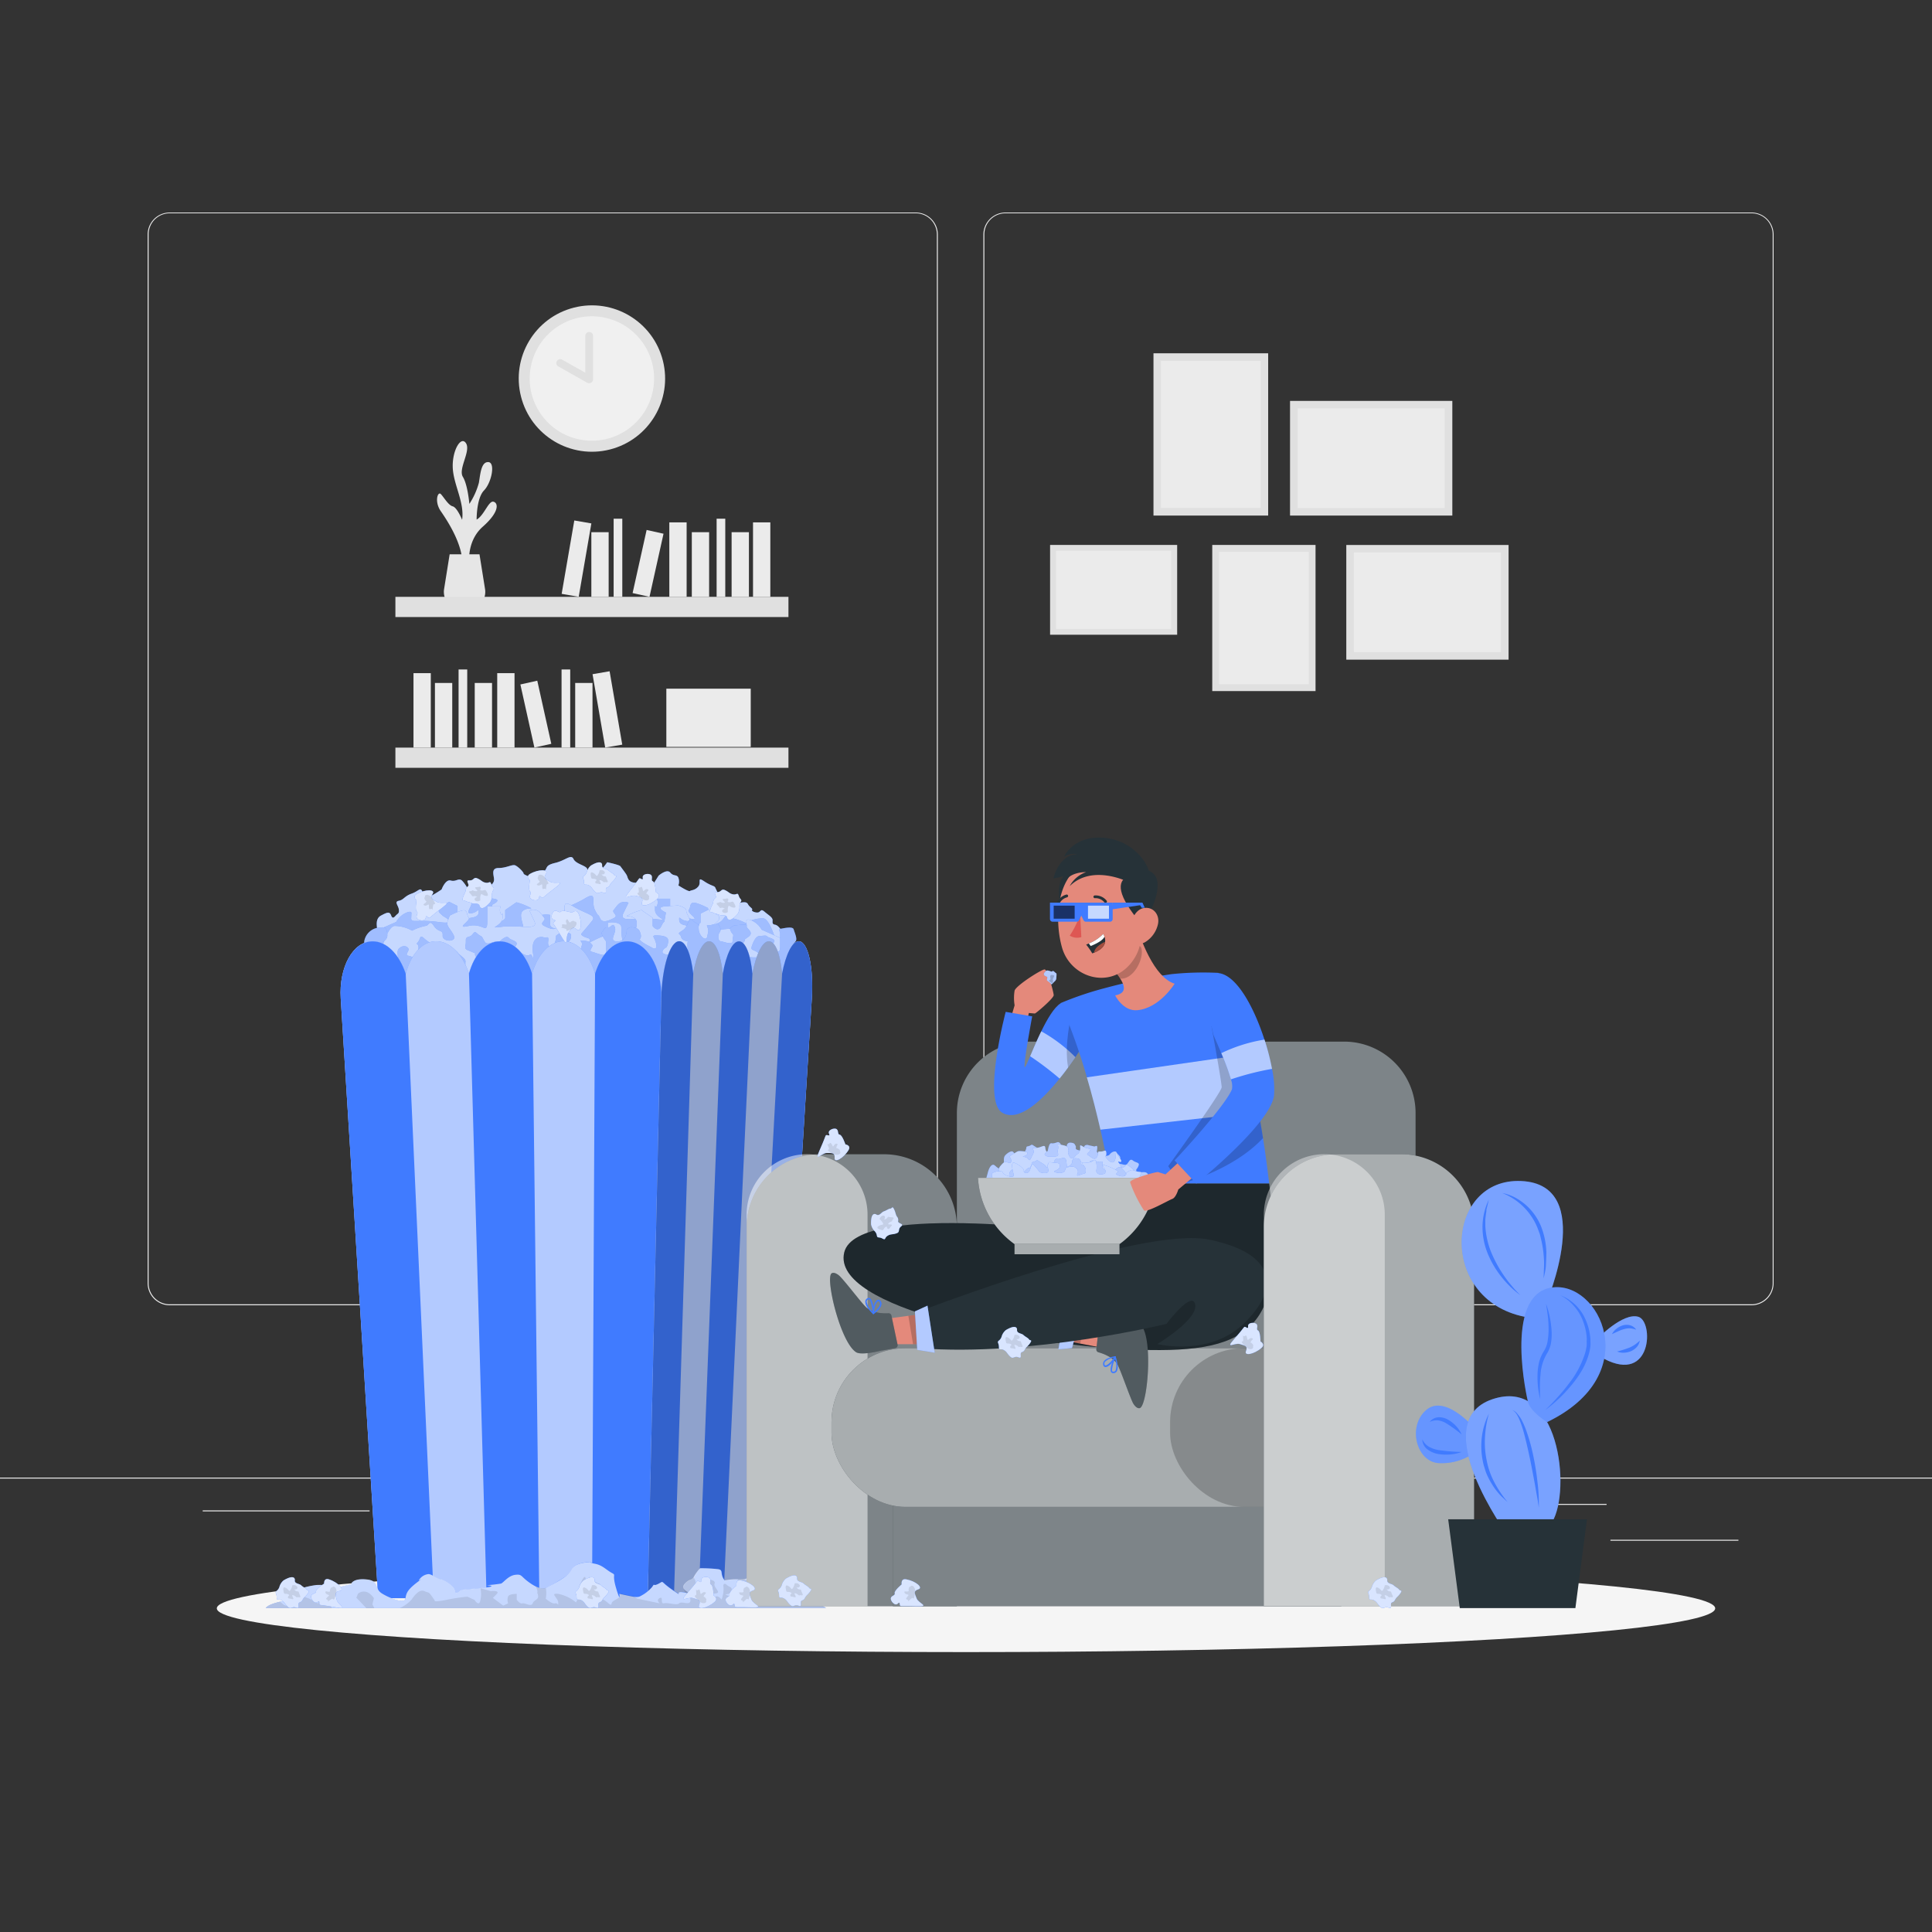 <svg xmlns="http://www.w3.org/2000/svg" viewBox="0 0 500 500"><rect x="0" y="0" width="500" height="500" fill="#333333" stroke="none"/><g id="freepik--background-complete--inject-50"><rect y="382.4" width="500" height="0.25" style="fill:#ebebeb"></rect><rect x="416.78" y="398.49" width="33.12" height="0.25" style="fill:#ebebeb"></rect><rect x="322.53" y="401.21" width="8.69" height="0.25" style="fill:#ebebeb"></rect><rect x="396.59" y="389.21" width="19.19" height="0.25" style="fill:#ebebeb"></rect><rect x="52.46" y="390.89" width="43.19" height="0.25" style="fill:#ebebeb"></rect><rect x="104.56" y="390.89" width="6.33" height="0.25" style="fill:#ebebeb"></rect><rect x="131.47" y="395.11" width="93.68" height="0.25" style="fill:#ebebeb"></rect><path d="M237,337.8H43.91a5.71,5.71,0,0,1-5.7-5.71V60.66A5.71,5.71,0,0,1,43.91,55H237a5.71,5.71,0,0,1,5.71,5.71V332.09A5.71,5.71,0,0,1,237,337.8ZM43.91,55.2a5.46,5.46,0,0,0-5.45,5.46V332.09a5.46,5.46,0,0,0,5.45,5.46H237a5.47,5.47,0,0,0,5.46-5.46V60.66A5.47,5.47,0,0,0,237,55.2Z" style="fill:#ebebeb"></path><path d="M453.31,337.8H260.21a5.72,5.72,0,0,1-5.71-5.71V60.66A5.72,5.72,0,0,1,260.21,55h193.1A5.71,5.71,0,0,1,459,60.66V332.09A5.71,5.71,0,0,1,453.31,337.8ZM260.21,55.2a5.47,5.47,0,0,0-5.46,5.46V332.09a5.47,5.47,0,0,0,5.46,5.46h193.1a5.47,5.47,0,0,0,5.46-5.46V60.66a5.47,5.47,0,0,0-5.46-5.46Z" style="fill:#ebebeb"></path><rect x="354.58" y="134.88" width="29.68" height="42" transform="translate(213.54 525.3) rotate(-90)" style="fill:#e0e0e0"></rect><rect x="356.52" y="136.85" width="25.81" height="38.05" transform="translate(213.54 525.3) rotate(-90)" style="fill:#ebebeb"></rect><rect x="340.01" y="97.59" width="29.68" height="42" transform="translate(236.27 473.44) rotate(-90)" style="fill:#e0e0e0"></rect><rect x="341.95" y="99.56" width="25.81" height="38.05" transform="translate(236.27 473.44) rotate(-90)" style="fill:#ebebeb"></rect><rect x="313.72" y="141.04" width="26.73" height="37.82" transform="translate(654.18 319.89) rotate(180)" style="fill:#e0e0e0"></rect><rect x="315.47" y="142.82" width="23.24" height="34.26" transform="translate(654.18 319.89) rotate(180)" style="fill:#ebebeb"></rect><rect x="298.52" y="91.43" width="29.68" height="42" transform="translate(626.72 224.86) rotate(180)" style="fill:#e0e0e0"></rect><rect x="300.45" y="93.4" width="25.81" height="38.05" transform="translate(626.72 224.86) rotate(180)" style="fill:#ebebeb"></rect><rect x="276.58" y="136.21" width="23.24" height="32.89" transform="translate(440.86 -135.55) rotate(90)" style="fill:#e0e0e0"></rect><rect x="278.1" y="137.76" width="20.21" height="29.8" transform="translate(440.86 -135.55) rotate(90)" style="fill:#ebebeb"></rect><circle cx="153.19" cy="97.96" r="18.94" transform="translate(-19.34 40.55) rotate(-14.19)" style="fill:#e0e0e0"></circle><circle cx="153.19" cy="97.96" r="16.1" transform="translate(22.65 224.55) rotate(-76.72)" style="fill:#f0f0f0"></circle><polyline points="152.43 86.92 152.43 98.17 144.97 93.95" style="fill:#f0f0f0"></polyline><path d="M152.43,99.17a1,1,0,0,1-.49-.13l-7.46-4.22a1,1,0,1,1,1-1.74l6,3.38V86.92a1,1,0,0,1,2,0V98.17a1,1,0,0,1-.5.87A1,1,0,0,1,152.43,99.17Z" style="fill:#e0e0e0"></path><path d="M121.47,146.19s-.92-6,3.48-9.89,4-6.16,2.75-6.46-2.41,3.56-4.35,4.63c0,0-.06-5.51,1.91-7.54s3-7.25,1.12-7.34-2.06,3.1-2.45,5.37a19,19,0,0,1-2.46,5.45s-.41-4.93-1.68-7,2.12-6.67.81-8.7S117,116.6,117.17,121s3.09,9,2.42,13.52c0,0-1.28-3.19-2.43-3.48s-2.31-2.4-3.08-3.18-1.74,1.92,0,4.44,6.18,9.22,5.51,14.65Z" style="fill:#e6e6e6"></path><path d="M124.09,143.45l1.44,9a4.58,4.58,0,0,1-4.53,5.31h-1.54a4.58,4.58,0,0,1-4.53-5.31l1.44-9Z" style="fill:#e6e6e6"></path><rect x="102.33" y="154.46" width="101.72" height="5.23" transform="translate(306.38 314.15) rotate(180)" style="fill:#e0e0e0"></rect><rect x="194.89" y="135.2" width="4.48" height="19.27" transform="translate(394.25 289.66) rotate(180)" style="fill:#ebebeb"></rect><rect x="173.22" y="135.2" width="4.48" height="19.27" transform="translate(350.92 289.66) rotate(180)" style="fill:#ebebeb"></rect><rect x="146.95" y="134.96" width="4.48" height="19.27" transform="translate(271.66 312.41) rotate(-170.22)" style="fill:#ebebeb"></rect><rect x="189.33" y="137.74" width="4.48" height="16.73" transform="translate(383.15 292.2) rotate(180)" style="fill:#ebebeb"></rect><rect x="179.03" y="137.74" width="4.48" height="16.73" transform="translate(362.55 292.2) rotate(180)" style="fill:#ebebeb"></rect><rect x="153.03" y="137.74" width="4.48" height="16.73" transform="translate(310.55 292.2) rotate(180)" style="fill:#ebebeb"></rect><rect x="165.46" y="137.45" width="4.48" height="16.73" transform="translate(299.79 324.53) rotate(-167.47)" style="fill:#ebebeb"></rect><rect x="185.46" y="134.24" width="2.24" height="20.22" transform="translate(373.16 288.7) rotate(180)" style="fill:#ebebeb"></rect><rect x="158.8" y="134.24" width="2.24" height="20.22" transform="translate(319.85 288.7) rotate(180)" style="fill:#ebebeb"></rect><rect x="102.33" y="193.48" width="101.72" height="5.23" style="fill:#e0e0e0"></rect><rect x="107.01" y="174.21" width="4.48" height="19.27" style="fill:#ebebeb"></rect><rect x="128.68" y="174.21" width="4.48" height="19.27" style="fill:#ebebeb"></rect><rect x="154.95" y="173.97" width="4.48" height="19.27" transform="translate(-28.9 29.36) rotate(-9.78)" style="fill:#ebebeb"></rect><rect x="112.56" y="176.75" width="4.48" height="16.73" style="fill:#ebebeb"></rect><rect x="122.86" y="176.75" width="4.48" height="16.73" style="fill:#ebebeb"></rect><rect x="148.86" y="176.75" width="4.48" height="16.73" style="fill:#ebebeb"></rect><rect x="136.43" y="176.46" width="4.48" height="16.73" transform="translate(-36.79 34.48) rotate(-12.53)" style="fill:#ebebeb"></rect><rect x="118.68" y="173.26" width="2.24" height="20.22" style="fill:#ebebeb"></rect><rect x="145.33" y="173.26" width="2.24" height="20.22" style="fill:#ebebeb"></rect><rect x="172.45" y="178.23" width="21.84" height="15.07" style="fill:#ebebeb"></rect></g><g id="freepik--Shadow--inject-50"><ellipse id="freepik--path--inject-50" cx="250" cy="416.24" rx="193.89" ry="11.32" style="fill:#f5f5f5"></ellipse></g><g id="freepik--Popcorns--inject-50"><path d="M97.68,241.3c0-1.19-.79-3.43.92-4.35s2.24-1.06,2.64,0,.92.26,1.32-.14.79-.39.66-1.45-1.27-2,0-2.24,1.43-1.19,3.28-1.84,2.24-1.72,2.76-.66-.39,2.37.8,2a30.65,30.65,0,0,0,4.22-2.42s1-2.72,2.37-2.32,2-.74,2.9,0a8.87,8.87,0,0,1,1.8,2.81s-1.14,1,2.16,0,4.35-2,4.35-3.05-.93-3,1.18-3,3.57-1.05,4.36-.66,2.11,1.71,2.11,2.11,4.05,1.71,4.05,1.71a3.84,3.84,0,0,1,1.22-2.24c1.06-.92.13-1.58,2.9-2.24s4.09-2.37,4.75-1S151.88,224,152,225s1.23,1.31,1.21,1.45.37.13,1.43-.53a13,13,0,0,0,2.5-2.77s3.17.66,3.43,1.05,1.22,1.59,1.6,2.25.25,2,2.49,2,4,1.06,4.88-.39l.92-1.45s2.13-1.85,3-.79,1.71.39,2.1,1.32a2.93,2.93,0,0,1,0,2s2.64,1.72,3,1.45,1.3-.13,2.17-1.18-.46-2.64,1.52-1.32,2.64,1.05,2.9,1.71.92,1.57.53,2.17-.53,2,.92,2,1.85.32,3.43,0,3.07-.87,3.52,0,1.34,1.13,1.08,1.52,1.33.93,1.86.53.53-.79,1.45,0,2,1.39,2,2.08-.13,1.09.66,1.22,1.58,1.32,2,2.11.48.57.75,3.29-2.34,11.48-2.34,12.27-100.85,8.19-100.85,8.19Z" style="fill:#407BFF"></path><path d="M97.68,241.3c0-1.19-.79-3.43.92-4.35s2.24-1.06,2.64,0,.92.26,1.32-.14.79-.39.66-1.45-1.27-2,0-2.24,1.43-1.19,3.28-1.84,2.24-1.72,2.76-.66-.39,2.37.8,2a30.65,30.65,0,0,0,4.22-2.42s1-2.72,2.37-2.32,2-.74,2.9,0a8.87,8.87,0,0,1,1.8,2.81s-1.14,1,2.16,0,4.35-2,4.35-3.05-.93-3,1.18-3,3.57-1.05,4.36-.66,2.11,1.71,2.11,2.11,4.05,1.71,4.05,1.71a3.84,3.84,0,0,1,1.22-2.24c1.06-.92.13-1.58,2.9-2.24s4.09-2.37,4.75-1S151.88,224,152,225s1.23,1.31,1.21,1.45.37.13,1.43-.53a13,13,0,0,0,2.5-2.77s3.17.66,3.43,1.05,1.22,1.59,1.6,2.25.25,2,2.49,2,4,1.06,4.88-.39l.92-1.45s2.13-1.85,3-.79,1.71.39,2.1,1.32a2.93,2.93,0,0,1,0,2s2.64,1.72,3,1.45,1.3-.13,2.17-1.18-.46-2.64,1.52-1.32,2.64,1.05,2.9,1.71.92,1.57.53,2.17-.53,2,.92,2,1.85.32,3.43,0,3.07-.87,3.52,0,1.34,1.13,1.08,1.52,1.33.93,1.86.53.53-.79,1.45,0,2,1.39,2,2.08-.13,1.09.66,1.22,1.58,1.32,2,2.11.48.57.75,3.29-2.34,11.48-2.34,12.27-100.85,8.19-100.85,8.19Z" style="fill:#fff;opacity:0.7;isolation:isolate"></path><path d="M201.92,247.76s-2.11-10.07-4.49-10.11a9.43,9.43,0,0,0-4.48,1.22,13.37,13.37,0,0,0-3.43-1.22c-1.05-.05-1-1.81-2.21,0s-2.39.84-2.27,2.51-3.7,1.76-2.9,0,2.11-2.44,1.58-3.81l-.53-1.38s-3.37-1.76-4.06-1.28-.33,1.06-.9,1.83,3.74,3,0,2.13-4.8,2.45-4.8-1.3v-3.76H170a2.17,2.17,0,0,1,0,1.88c-.48,1-.48-1.35-.48,1s4.48,2.9,0,2.37-9.5,1.17-8.18-1.52l1.32-2.7a2.54,2.54,0,0,0-1.53-.14c-1.11.14-1.62,1.24-2.29,2s1.46,1.38,0,2.13-3,1.36-3.57,0-.26,0-1.31-2.13.79-5-2.64-2.93-6.11,2.23-4.9,3.76,2.79,3.33,2.79,3.33.26.54-1.58,1.08,1.32,2.12-1.85.54-3.43-.85-3.43-2.67v-1.82h0c-1.58-.26-3.16.09-3.43.84s.25,5.34-1.59,4-1.57.48-1.84-1.37-1.31-3.77,0-4.65,2.91-.09,1.32-.89a17.7,17.7,0,0,0-3.16-1.19l-2.9,2v2.13s-1.35,1.89-2.26,0-.64-.31-.91-1.89l-.26-1.58s3.16-1.42,0-1.63l-3.17-.22s-2.11.46-2.11,1.42-1.84,2.92,0,2.6,1.85-1.65,1.85-.33-1.38,1.41-2.67,1.63-1.93,1.62-2.4,0-.47-.05-.47-1.63v-1.58h0l-2.11-1.05-2.37,1.45a1,1,0,0,0,0,1.51l.79.73s4.31,2.31-1.14,1.55-7.17.38-7.1-1l.06-1.36s0-.68-1.57.06a5.57,5.57,0,0,0-2.38,2.28l-4.81,2.13-1.26.33s.28,3.86,0,4.37A5.2,5.2,0,0,0,97.2,250c1.33,2.12,3.44,7.39,11.88,9.11s10.29,6.1,26.11,5.89,17.14.93,29.28-1.75,17.72-1.38,22.84-4.14,11.39-8.53,12.07-8.42S201.92,247.76,201.92,247.76Z" style="fill:#407BFF"></path><path d="M201.92,247.76s-2.11-10.07-4.49-10.11a9.43,9.43,0,0,0-4.48,1.22,13.37,13.37,0,0,0-3.43-1.22c-1.05-.05-1-1.81-2.21,0s-2.39.84-2.27,2.51-3.7,1.76-2.9,0,2.11-2.44,1.58-3.81l-.53-1.38s-3.37-1.76-4.06-1.28-.33,1.06-.9,1.83,3.74,3,0,2.13-4.8,2.45-4.8-1.3v-3.76H170a2.17,2.17,0,0,1,0,1.88c-.48,1-.48-1.35-.48,1s4.48,2.9,0,2.37-9.5,1.17-8.18-1.52l1.32-2.7a2.54,2.54,0,0,0-1.53-.14c-1.11.14-1.62,1.24-2.29,2s1.46,1.38,0,2.13-3,1.36-3.57,0-.26,0-1.31-2.13.79-5-2.64-2.93-6.11,2.23-4.9,3.76,2.79,3.33,2.79,3.33.26.54-1.58,1.08,1.32,2.12-1.85.54-3.43-.85-3.43-2.67v-1.82h0c-1.58-.26-3.16.09-3.43.84s.25,5.34-1.59,4-1.57.48-1.84-1.37-1.31-3.77,0-4.65,2.91-.09,1.32-.89a17.7,17.7,0,0,0-3.16-1.19l-2.9,2v2.13s-1.35,1.89-2.26,0-.64-.31-.91-1.89l-.26-1.58s3.16-1.42,0-1.63l-3.17-.22s-2.11.46-2.11,1.42-1.84,2.92,0,2.6,1.85-1.65,1.85-.33-1.38,1.41-2.67,1.63-1.93,1.62-2.4,0-.47-.05-.47-1.63v-1.58h0l-2.11-1.05-2.37,1.45a1,1,0,0,0,0,1.51l.79.73s4.31,2.31-1.14,1.55-7.17.38-7.1-1l.06-1.36s0-.68-1.57.06a5.57,5.57,0,0,0-2.38,2.28l-4.81,2.13-1.26.33s.28,3.86,0,4.37A5.2,5.2,0,0,0,97.2,250c1.33,2.12,3.44,7.39,11.88,9.11s10.29,6.1,26.11,5.89,17.14.93,29.28-1.75,17.72-1.38,22.84-4.14,11.39-8.53,12.07-8.42S201.92,247.76,201.92,247.76Z" style="fill:#fff;opacity:0.5;isolation:isolate"></path><path d="M97.68,249.74s2.11-10.07,4.48-10.11a9.44,9.44,0,0,1,4.49,1.22,13.37,13.37,0,0,1,3.43-1.22c1,0,1-1.81,2.21,0s2.39.84,2.27,2.51,3.69,1.76,2.9,0-2.11-2.44-1.58-3.82l.53-1.37s3.36-1.76,4-1.28.33,1.06.91,1.83-3.74,3,0,2.13,4.79,2.45,4.79-1.31v-3.75h3.48a2.17,2.17,0,0,0,0,1.88c.48,1,.48-1.35.48,1s-4.48,2.9,0,2.38,9.49,1.17,8.18-1.53L137,235.63a2.54,2.54,0,0,1,1.53-.14c1.1.14,1.62,1.24,2.29,2s-1.46,1.38,0,2.13,3,1.36,3.56,0,.27,0,1.32-2.13-.79-5,2.64-2.93,6.11,2.23,4.9,3.75-2.79,3.34-2.79,3.34-.27.54,1.58,1.08-1.32,2.12,1.85.54,3.42-.85,3.42-2.67v-1.82h0c1.59-.26,3.17.09,3.43.84s-.25,5.33,1.59,4,1.58.48,1.84-1.37,1.32-3.77,0-4.65-2.9-.1-1.32-.89a18,18,0,0,1,3.17-1.19l2.9,2v2.13s1.34,1.89,2.25,0,.65-.31.91-1.89l.27-1.59s-3.17-1.41,0-1.63l3.16-.21s2.11.46,2.11,1.41,1.85,2.93,0,2.6-1.84-1.64-1.84-.32,1.37,1.41,2.66,1.63,1.94,1.62,2.41,0,.46,0,.46-1.63v-1.58h0l2.11-1.06,2.38,1.45a1,1,0,0,1,0,1.51l-.79.74s-4.31,2.31,1.14,1.55,7.17.38,7.1-1l-.07-1.37s0-.67,1.57.06a5.61,5.61,0,0,1,2.39,2.29l4.81,2.13,1.25.32s-.27,3.87,0,4.37a5.17,5.17,0,0,1-.77,4.54c-1.34,2.12-3.45,7.39-11.88,9.11s-10.29,6.1-26.11,5.89-17.15.93-29.28-1.76-17.72-1.37-22.84-4.13-11.39-8.54-12.08-8.42S97.68,249.74,97.68,249.74Z" style="fill:#407BFF"></path><path d="M97.68,249.74s2.11-10.07,4.48-10.11a9.44,9.44,0,0,1,4.49,1.22,13.37,13.37,0,0,1,3.43-1.22c1,0,1-1.81,2.21,0s2.39.84,2.27,2.51,3.69,1.76,2.9,0-2.11-2.44-1.58-3.82l.53-1.37s3.36-1.76,4-1.28.33,1.06.91,1.83-3.74,3,0,2.13,4.79,2.45,4.79-1.31v-3.75h3.48a2.17,2.17,0,0,0,0,1.88c.48,1,.48-1.35.48,1s-4.48,2.9,0,2.38,9.49,1.17,8.18-1.53L137,235.63a2.54,2.54,0,0,1,1.53-.14c1.1.14,1.62,1.24,2.29,2s-1.46,1.38,0,2.13,3,1.36,3.56,0,.27,0,1.32-2.13-.79-5,2.64-2.93,6.11,2.23,4.9,3.75-2.79,3.34-2.79,3.34-.27.54,1.58,1.08-1.32,2.12,1.85.54,3.42-.85,3.42-2.67v-1.82h0c1.59-.26,3.17.09,3.43.84s-.25,5.33,1.59,4,1.58.48,1.84-1.37,1.32-3.77,0-4.65-2.9-.1-1.32-.89a18,18,0,0,1,3.17-1.19l2.9,2v2.13s1.34,1.89,2.25,0,.65-.31.91-1.89l.27-1.59s-3.17-1.41,0-1.63l3.16-.21s2.11.46,2.11,1.41,1.85,2.93,0,2.6-1.84-1.64-1.84-.32,1.37,1.41,2.66,1.63,1.94,1.62,2.41,0,.46,0,.46-1.63v-1.58h0l2.11-1.06,2.38,1.45a1,1,0,0,1,0,1.51l-.79.74s-4.31,2.31,1.14,1.55,7.17.38,7.1-1l-.07-1.37s0-.67,1.57.06a5.61,5.61,0,0,1,2.39,2.29l4.81,2.13,1.25.32s-.27,3.87,0,4.37a5.17,5.17,0,0,1-.77,4.54c-1.34,2.12-3.45,7.39-11.88,9.11s-10.29,6.1-26.11,5.89-17.15.93-29.28-1.76-17.72-1.37-22.84-4.13-11.39-8.54-12.08-8.42S97.68,249.74,97.68,249.74Z" style="fill:#fff;opacity:0.7;isolation:isolate"></path><path d="M104,250.87s-1.85-4.3-.79-5.35,2.24-.66,2.5,0-1.12,1.63,0,1.84,2.18,1.13,2.38-.26.39-2.24,0-2.64-.34,0,.23-.87.34-1.77,1.48-.71,2.72,1.71,2.48,2.37-2,.66,0,1.39,3,.79,4.25,0,1.5-.63,2,0,2,1.43,1.94,2.16-.21,6.19.91,3.17,2.71-3.13,1.84-4.33.58-.54-.87-1.2-2.17-.53-1.88-1.85-.33-1.86.91-2.18,1.1-1.77,2.09-.85,1,.4,1.52,1.32a5.58,5.58,0,0,0,.52.92c.55.82,1.74,0,2.8-.11s-.09,1,1.06-.1,1.95-1.37,2.34-.84,2.21.76,2,1.58-1.21.87,0,1.58,2.62,1.78,3.41,1.16,1.32,3.72.79-.63,2.36-4.09,2.9-3.82,1.3-.73,1.06,1,1.12,1.95,1.68.49.16-2,.56-2.12,1.18-1.14,1.58-.7,2.26-.44,2.11,1.09-1.16,1.1-.15,1.54a21.22,21.22,0,0,1,2.9,1.84s-.41.31,0-1-1.21-1.44.41-1.32,1.77.52,2.27,1.05-1.16,1.58,0,1.85,3.69,1.5,3.61.22,0-2.94,0-2.94-1.53-1.93-1-2.44.53-1.3,1.45-1.17,1.32-1.48,1.85,0-1.85,3.63.66,3.63,2.39-3,2.39-3a1.48,1.48,0,0,1,1.43-.66c1,.09,1.72.39,2,1.19s.4,1.31,0,1.84,2.9,2.11,2.9,2.11,1.59,1.19,1.32-.66-1.52-2.37,0-2.37,2.74.26,3,.92-.13,2.11-.52,2.24-2.07,1.66.61,1.82,6.35,2.07,5.51.06a6.16,6.16,0,0,1-.45-3.54s-1.45-.05-1.72-1.11-1.34-.57.4-1.71,1.29-3.75,2.72-2.45,1.36.08,1.43,2.05,1.92,3.3,2.18,2.11,0,0,.26-1.18-.79-2,0-1.85,2.39-.82,2.9.13.4,1.19,0,1.85-.37,2.08.35,2.16,3.08,1.11,3.08,0,.4-1.63,0-1.9a2.91,2.91,0,0,1-.67-1.34s.67-.9,1.46-.9,3.14-.44,2.84.18,2.21,1.6.42,2.85-.16.17-1.32,1.61-2.2,2.48-.88,2.75,2.22.87,3.28.92,2.9,0,1.52-1.13-2.19-.45-1.52-2.17,1.25-2.24,2-2.24,1.56-.26,1.82.13,2.79.64,1.53,1.77-.37,3.38.35,2.58,1.48.28,1.48-1.84v-3.43s-.47-1.06,0-1.06,3.23-.79,3.5.14,1,2.46.52,3.08a7.06,7.06,0,0,1-.49.63c-.45.53.56,2.09.66,2.88s1.74.87,0,3.33.29,2.21-2.71,5.11-5.76,5.27-12.88,8.44-76.62,9-83.74,9.49-13.06-3.82-13.06-7.12,4.75-15.75,4-15.92-3.16-3.07-3.3-3.59a22.66,22.66,0,0,1-.13-3.25,4.29,4.29,0,0,1,3.43-3.48c2-.26,2.3-.25,2.53,1.59s-1.61,2-1.74,2.63a2.58,2.58,0,0,0,.4,2.64,19.43,19.43,0,0,0,1.34,2.1S104.36,251.78,104,250.87Z" style="fill:#407BFF"></path><path d="M104,250.87s-1.85-4.3-.79-5.35,2.24-.66,2.5,0-1.12,1.63,0,1.84,2.18,1.13,2.38-.26.39-2.24,0-2.64-.34,0,.23-.87.34-1.77,1.48-.71,2.72,1.71,2.48,2.37-2,.66,0,1.39,3,.79,4.25,0,1.5-.63,2,0,2,1.43,1.94,2.16-.21,6.19.91,3.17,2.71-3.13,1.84-4.33.58-.54-.87-1.2-2.17-.53-1.88-1.85-.33-1.86.91-2.18,1.1-1.77,2.09-.85,1,.4,1.52,1.32a5.58,5.58,0,0,0,.52.92c.55.82,1.74,0,2.8-.11s-.09,1,1.06-.1,1.95-1.37,2.34-.84,2.21.76,2,1.58-1.21.87,0,1.58,2.62,1.78,3.41,1.16,1.32,3.72.79-.63,2.36-4.09,2.9-3.82,1.3-.73,1.06,1,1.12,1.95,1.68.49.16-2,.56-2.12,1.18-1.14,1.58-.7,2.26-.44,2.11,1.09-1.16,1.1-.15,1.54a21.22,21.22,0,0,1,2.9,1.84s-.41.31,0-1-1.21-1.44.41-1.32,1.77.52,2.27,1.05-1.16,1.58,0,1.85,3.69,1.5,3.61.22,0-2.94,0-2.94-1.53-1.93-1-2.44.53-1.3,1.45-1.17,1.32-1.48,1.85,0-1.85,3.63.66,3.63,2.39-3,2.39-3a1.48,1.48,0,0,1,1.43-.66c1,.09,1.72.39,2,1.19s.4,1.31,0,1.84,2.9,2.11,2.9,2.11,1.59,1.19,1.32-.66-1.52-2.37,0-2.37,2.74.26,3,.92-.13,2.11-.52,2.24-2.07,1.66.61,1.82,6.35,2.07,5.51.06a6.16,6.16,0,0,1-.45-3.54s-1.45-.05-1.72-1.11-1.34-.57.4-1.71,1.29-3.75,2.72-2.45,1.36.08,1.43,2.05,1.92,3.3,2.18,2.11,0,0,.26-1.18-.79-2,0-1.85,2.39-.82,2.9.13.4,1.19,0,1.85-.37,2.08.35,2.16,3.08,1.11,3.08,0,.4-1.63,0-1.9a2.91,2.91,0,0,1-.67-1.34s.67-.9,1.46-.9,3.14-.44,2.84.18,2.21,1.6.42,2.85-.16.17-1.32,1.61-2.2,2.48-.88,2.75,2.22.87,3.28.92,2.9,0,1.52-1.13-2.19-.45-1.52-2.17,1.25-2.24,2-2.24,1.56-.26,1.82.13,2.79.64,1.53,1.77-.37,3.38.35,2.58,1.48.28,1.48-1.84v-3.43s-.47-1.06,0-1.06,3.23-.79,3.5.14,1,2.46.52,3.08a7.06,7.06,0,0,1-.49.63c-.45.53.56,2.09.66,2.88s1.74.87,0,3.33.29,2.21-2.71,5.11-5.76,5.27-12.88,8.44-76.62,9-83.74,9.49-13.06-3.82-13.06-7.12,4.75-15.75,4-15.92-3.16-3.07-3.3-3.59a22.66,22.66,0,0,1-.13-3.25,4.29,4.29,0,0,1,3.43-3.48c2-.26,2.3-.25,2.53,1.59s-1.61,2-1.74,2.63a2.58,2.58,0,0,0,.4,2.64,19.43,19.43,0,0,0,1.34,2.1S104.36,251.78,104,250.87Z" style="fill:#fff;opacity:0.5;isolation:isolate"></path><path d="M171.14,258.37l-3.5,155.21H97.88l-9.7-155.21c-.5-8.11,3.19-14.78,8.25-14.78,3.62,0,6.9,3.44,8.6,8.38,1.27-4.94,4.24-8.38,7.86-8.38s6.85,3.44,8.48,8.38c1.34-4.94,4.37-8.38,8-8.38s6.8,3.44,8.34,8.38c1.42-4.94,4.51-8.38,8.14-8.38S152.57,247,154,252c1.52-4.94,4.66-8.38,8.28-8.38C167.36,243.59,171.32,250.26,171.14,258.37Z" style="fill:#407BFF"></path><path d="M171.14,258.37l-3.5,155.21H97.88l-9.7-155.21c-.5-8.11,3.19-14.78,8.25-14.78,3.62,0,6.9,3.44,8.6,8.38,1.27-4.94,4.24-8.38,7.86-8.38s6.85,3.44,8.48,8.38c1.34-4.94,4.37-8.38,8-8.38s6.8,3.44,8.34,8.38c1.42-4.94,4.51-8.38,8.14-8.38S152.57,247,154,252c1.52-4.94,4.66-8.38,8.28-8.38C167.36,243.59,171.32,250.26,171.14,258.37Z" style="fill:#fff;opacity:0.6"></path><path d="M105,252l7.26,161.61H97.88l-9.7-155.21c-.5-8.11,3.19-14.78,8.25-14.78C100.05,243.59,103.33,247,105,252Z" style="fill:#407BFF"></path><path d="M137.7,252l1.88,161.61H125.94L121.37,252c1.34-4.94,4.37-8.38,8-8.38S136.16,247,137.7,252Z" style="fill:#407BFF"></path><path d="M171.14,258.37l-3.5,155.21H153.22L154,252c1.52-4.94,4.66-8.38,8.28-8.38C167.36,243.59,171.32,250.26,171.14,258.37Z" style="fill:#407BFF"></path><path d="M171.14,258.37l-3.5,155.21H200.4l9.7-155.21c.51-8.11-1-14.78-3.38-14.78-1.7,0-3.36,3.44-4.32,8.38-.43-4.94-1.72-8.38-3.42-8.38s-3.33,3.44-4.26,8.38c-.46-4.94-1.77-8.38-3.47-8.38s-3.31,3.44-4.19,8.38c-.51-4.94-1.85-8.38-3.55-8.38s-3.28,3.44-4.12,8.38c-.55-4.94-1.91-8.38-3.61-8.38C173.4,243.59,171.32,250.26,171.14,258.37Z" style="fill:#407BFF"></path><path d="M171.14,258.37l-3.5,155.21H200.4l9.7-155.21c.51-8.11-1-14.78-3.38-14.78-1.7,0-3.36,3.44-4.32,8.38-.43-4.94-1.72-8.38-3.42-8.38s-3.33,3.44-4.26,8.38c-.46-4.94-1.77-8.38-3.47-8.38s-3.31,3.44-4.19,8.38c-.51-4.94-1.85-8.38-3.55-8.38s-3.28,3.44-4.12,8.38c-.55-4.94-1.91-8.38-3.61-8.38C173.4,243.59,171.32,250.26,171.14,258.37Z" style="fill:#fff;opacity:0.6"></path><path d="M202.4,252l-8.76,161.61h6.76l9.7-155.21c.51-8.11-1-14.78-3.38-14.78C205,243.59,203.36,247,202.4,252Z" style="fill:#407BFF"></path><path d="M187.06,252l-6.24,161.61h6.4L194.72,252c-.46-4.94-1.77-8.38-3.47-8.38S187.94,247,187.06,252Z" style="fill:#407BFF"></path><path d="M171.14,258.37l-3.5,155.21h6.77l5-161.61c-.55-4.94-1.91-8.38-3.61-8.38C173.4,243.59,171.32,250.26,171.14,258.37Z" style="fill:#407BFF"></path><path d="M171.14,258.37l-3.5,155.21H200.4l9.7-155.21c.51-8.11-1-14.78-3.38-14.78-1.7,0-3.36,3.44-4.32,8.38-.43-4.94-1.72-8.38-3.42-8.38s-3.33,3.44-4.26,8.38c-.46-4.94-1.77-8.38-3.47-8.38s-3.31,3.44-4.19,8.38c-.51-4.94-1.85-8.38-3.55-8.38s-3.28,3.44-4.12,8.38c-.55-4.94-1.91-8.38-3.61-8.38C173.4,243.59,171.32,250.26,171.14,258.37Z" style="opacity:0.2;isolation:isolate"></path><path d="M137.21,226.13c2.21-1.24,4.88-1.18,4.09,0s0,1.45,1.19,2.11,4.09-.66,1.32,1.45-2.91,2.38-3.3,2.64-.9-1.05-1,0-2.05.73-2.32,0,.53-1.23,0-1.62-.05-2.9-.05-2.9S135.91,226.87,137.21,226.13Z" style="fill:#407BFF"></path><path d="M137.21,226.13c2.21-1.24,4.88-1.18,4.09,0s0,1.45,1.19,2.11,4.09-.66,1.32,1.45-2.91,2.38-3.3,2.64-.9-1.05-1,0-2.05.73-2.32,0,.53-1.23,0-1.62-.05-2.9-.05-2.9S135.91,226.87,137.21,226.13Z" style="fill:#fff;opacity:0.8;isolation:isolate"></path><path d="M140.8,226.79c-.79-.66-1.52-.46-1.52,0s-.33.2,0,.83.53.23.33.62-1.08.56-.47.87,1.2-.64,1.2,0-.08,1.18.46.91.4.79.53-.26.13-.92.53-1S140.8,226.79,140.8,226.79Z" style="opacity:0.1;isolation:isolate"></path><path d="M107.89,231.33c2.21-1.24,4.87-1.19,4.08,0s0,1.45,1.19,2.11,4.09-.66,1.32,1.45-2.91,2.38-3.3,2.64-.9-1.06-1,0-2.06.73-2.32,0,.53-1.22,0-1.61-.06-2.9-.06-2.9S106.59,232.06,107.89,231.33Z" style="fill:#407BFF"></path><path d="M107.89,231.33c2.21-1.24,4.87-1.19,4.08,0s0,1.45,1.19,2.11,4.09-.66,1.32,1.45-2.91,2.38-3.3,2.64-.9-1.06-1,0-2.06.73-2.32,0,.53-1.22,0-1.61-.06-2.9-.06-2.9S106.59,232.06,107.89,231.33Z" style="fill:#fff;opacity:0.8;isolation:isolate"></path><path d="M111.47,232c-.79-.66-1.51-.46-1.51,0s-.33.2,0,.83.53.23.33.62-1.09.56-.48.87,1.2-.64,1.2,0-.07,1.18.46.91.4.79.53-.26.13-.93.53-1S111.47,232,111.47,232Z" style="opacity:0.1;isolation:isolate"></path><path d="M149.75,236.49c1,2.34.61,5-.48,4.06s-1.44-.17-2.23.93.17,4.14-1.6,1.14-2-3.17-2.23-3.59,1.15-.77.11-1-.48-2.13.24-2.31,1.15.67,1.61.19,2.88.29,2.88.29S149.17,235.11,149.75,236.49Z" style="fill:#407BFF"></path><path d="M149.75,236.49c1,2.34.61,5-.48,4.06s-1.44-.17-2.23.93.17,4.14-1.6,1.14-2-3.17-2.23-3.59,1.15-.77.11-1-.48-2.13.24-2.31,1.15.67,1.61.19,2.88.29,2.88.29S149.17,235.11,149.75,236.49Z" style="fill:#fff;opacity:0.8;isolation:isolate"></path><path d="M148.67,240c.75-.7.64-1.45.18-1.5s-.16-.35-.82-.1-.29.5-.66.26-.42-1.14-.81-.58.5,1.27-.14,1.2-1.15-.22-.95.34-.84.31.2.56.9.24.92.64S148.67,240,148.67,240Z" style="opacity:0.1;isolation:isolate"></path><path d="M170.15,232.57c-1.83,1.75-4.43,2.36-4,1s-.36-1.4-1.67-1.75-3.8,1.65-1.64-1.08,2.24-3,2.55-3.37,1.13.8.95-.24,1.8-1.22,2.23-.61-.21,1.32.4,1.57.77,2.8.77,2.8S171.23,231.54,170.15,232.57Z" style="fill:#407BFF"></path><path d="M170.15,232.57c-1.83,1.75-4.43,2.36-4,1s-.36-1.4-1.67-1.75-3.8,1.65-1.64-1.08,2.24-3,2.55-3.37,1.13.8.95-.24,1.8-1.22,2.23-.61-.21,1.32.4,1.57.77,2.8.77,2.8S171.23,231.54,170.15,232.57Z" style="fill:#fff;opacity:0.8;isolation:isolate"></path><path d="M166.52,232.82c.92.44,1.58.07,1.46-.38s.27-.27-.2-.8-.57-.09-.47-.52.91-.81.24-1-1,.92-1.16.29-.22-1.15-.67-.76-.58-.67-.45.38.1.93-.27,1.09S166.52,232.82,166.52,232.82Z" style="opacity:0.1;isolation:isolate"></path><path d="M152.93,224c2.17-1.3,2.95-.88,2.9,0s1.19.81,1.65,1.26,1.26.79,1.45,1.15.93,0,.33.88-1,1-1.32,1.59-.33.59-.92.85.3,1.78-.81,1.32-1.3.59-2.16-.2-.79-1.22-1.64-1.7-1.26.24-1.26-.81-.59-1.18,0-1.64a2.05,2.05,0,0,0,.73-1.12A3.4,3.4,0,0,1,152.93,224Z" style="fill:#407BFF"></path><path d="M152.93,224c2.17-1.3,2.95-.88,2.9,0s1.19.81,1.65,1.26,1.26.79,1.45,1.15.93,0,.33.88-1,1-1.32,1.59-.33.59-.92.85.3,1.78-.81,1.32-1.3.59-2.16-.2-.79-1.22-1.64-1.7-1.26.24-1.26-.81-.59-1.18,0-1.64a2.05,2.05,0,0,0,.73-1.12A3.4,3.4,0,0,1,152.93,224Z" style="fill:#fff;opacity:0.8;isolation:isolate"></path><path d="M153,227.13c-.27-1.15-.2-1.66.59-1.2s.73,1.1,1.12.52a3.09,3.09,0,0,0,.48-1.23,1.6,1.6,0,0,1,.78,0c.26.12.85.55.39.93s-1-.15-.46.38.86,0,1,.6.79,1.3,0,1.17-.33.27-.79-.12-1.16-.6-.91-.14.46.93-.14.73-1,0-1-.47.66-.39.14-.72S153.12,227.64,153,227.13Z" style="opacity:0.1;isolation:isolate"></path><path d="M68.77,416.17h145s-5.37-3.43-6.69-3.64-1.24,1-2.93,0-.85.83-1.68-1-.83-1-.83-1.86-1.08-.62-.74-1.85,1.16-2.69-1.32-2.89-2.68.62-3.3,0-.15-.12-1.73,1,.14,3.05-2.57,2.9a16,16,0,0,0-4.36.25c-1.45-1.85,0-2.82-2.07-3a35.26,35.26,0,0,0-4.28-.19c-1.7,1.71-1.29,2.44-2.32,2.9s-2.23,1.15-1.94,2.25,3.53,1.81.29,1.1.14,1.62-3.24-.72-2-2.37-3.61-1.55-.78-.41-1.61.82a9.51,9.51,0,0,1-3,2.34,2.43,2.43,0,0,1-1.86.17c-1.35-.24-3.62-.76-3.62-.76s.41,2.65-.82-1.4.2-3.23-1.24-4.06-2.32-2-4.36-2.33-.15-.56-2-.35-3.2.7-3.76,1.59a7.43,7.43,0,0,1-1.54,1.92,49.4,49.4,0,0,1-5.35,3.15s-1.17.77-3.93-1.09-2.13-2.48-4-2.27-3.09,2.06-3.71,2.27a32.51,32.51,0,0,1-3.71.41s3.66.28-1.57.76l-5.24.48s-1.26,1.47-1.31.28-2.61-2.86-3.64-3-2.48-1.4-3.3-1.4a3.27,3.27,0,0,0-2.36,1.4c-.74.87,1.94-1.19-.74.87s-2.68,3-2.89,4.16-3.78,0-6-1.38-.64-3.29-3.94-3.65-4,.87-4,1.08,1.36-.22-1.63.51-5.26,1.26-5.67.58.83-.83-1.65-.76a21.94,21.94,0,0,0-6.19,1.71l-.2,2.07S69.8,414.66,68.77,416.17Z" style="fill:#407BFF"></path><path d="M213.76,416.17h-145c.5-.73,2.11-1.27,3.63-1.63s3.17-.58,3.17-.58l.21-2.07a21.59,21.59,0,0,1,6.19-1.7c2.48-.08,1.24.07,1.65.76s2.69.14,5.67-.59,1.55-.31,1.62-.51.76-1.45,4.06-1.09,1.76,2.33,3.94,3.66,5.76,2.59,6,1.38.21-2.09,2.89-4.16,0,0,.74-.88a3.32,3.32,0,0,1,2.36-1.39c.82,0,2.26,1.24,3.3,1.39s3.59,1.83,3.64,3,1.31-.28,1.31-.28l5.23-.48c5.24-.49,1.57-.76,1.57-.76a35.12,35.12,0,0,0,3.72-.41c.62-.2,1.85-2.06,3.72-2.27s1.23.41,4,2.27a10.37,10.37,0,0,0,1.21.71c1.89.92,2.71.39,2.71.39s.86-.45,1.89-1l0,0,.15-.09h0a25.85,25.85,0,0,0,3.23-2,7.43,7.43,0,0,0,1.54-1.92c.56-.88,1.87-1.38,3.76-1.59s0,0,2,.35,2.91,1.51,4.36,2.33,0,0,1.24,4.06c.09.31.17.59.25.83.92,2.83.57.57.57.57s2.27.52,3.62.76,1.85-.17,1.85-.17a9.63,9.63,0,0,0,3-2.34c.82-1.23,0,0,1.61-.82s.24-.78,3.61,1.55,0,0,3.24.72l.06,0,1,.21h0a.86.86,0,0,0,.18,0c.25,0,.19,0,0-.11-.41-.2-1.39-.68-1.54-1.26a1.26,1.26,0,0,1,.05-.82,3.78,3.78,0,0,1,1.89-1.44,1.49,1.49,0,0,0,.58-.43,10.55,10.55,0,0,1,1.74-2.46,36.41,36.41,0,0,1,4.28.2c2.07.13.62,1.1,2.07,2.95a15.13,15.13,0,0,1,3.56-.29h.05l.75,0c2.72.16,1-1.8,2.57-2.89s1.12-1.59,1.73-1,.82-.21,3.3,0,1.66,1.65,1.32,2.89.74,1,.74,1.85,0,0,.83,1.86,0,0,1.68,1a2.45,2.45,0,0,0,.93.4c.79.14,1-.56,2-.4C208.39,412.74,213.76,416.17,213.76,416.17Z" style="fill:#fff;opacity:0.7;isolation:isolate"></path><path d="M86.13,413.7c0,1.28-.58,2.19-.21,2.47H68.77c.5-.73,2.11-1.27,3.63-1.63.7.26.91,1.2,2.35,1a5.16,5.16,0,0,0,2.68-1.52l1.07-.85,1.61.58L82.38,415s-.2-2.15,1-1.79S86.13,412.42,86.13,413.7Z" style="opacity:0.1;isolation:isolate"></path><path d="M96.37,415.2l.52,1H94.8l-1.68-1.8-.9-.9.43-1.05a2.29,2.29,0,0,1,1.8-.53c1.26.07,2.32,1.69,2.32,1.69Z" style="opacity:0.1;isolation:isolate"></path><path d="M143.29,409.85l-.1,0,.15-.09S143.3,409.84,143.29,409.85Z" style="opacity:0.1;isolation:isolate"></path><path d="M159.55,411c.09.31.17.59.25.83C159.76,411.89,159.75,411.83,159.55,411Z" style="opacity:0.1;isolation:isolate"></path><path d="M213.76,416.17H103.43a8.76,8.76,0,0,0,3.09-2.21c.83-1.22,2.07-2.72,3.3-2.18s1,.06,1.86,1.23l.83,1.18s-.62.58,2.88-.12a47.87,47.87,0,0,1,5.57-.85l1.86.85s1.19,1.95,1.52,0a7.12,7.12,0,0,0,0-3.05l2.61.76s2.59-.28,1.6.75l-1,1,2.68,2,1.27-.58a2.88,2.88,0,0,1,0-1.83c.38-.65,2.23-.63,2.23-.63v1.52s.83,1.16,1.45.94,2.27,1,2.68,0,1.55-.9,1.4-2-.29,0-.16-1.1a2.73,2.73,0,0,0-.57-1.35c1.89.92,2.71.39,2.71.39a7.29,7.29,0,0,1,0,2.85s1.6,1.43,2.41,1.21.82,1,.82-.21-2.34-2.52,0-2.25a10.24,10.24,0,0,1,4.6,2.22l.77-1.59.11-2.78.51-1s1-2.27,1.12-.65.63.14.16,1.64l-.46,1.49s2.11.79,1.85.1a3.25,3.25,0,0,1,.18-1.8s-1.87-3.33,0-1.43,2.09.47,1.88,1.91-.82-.2-.2,1.45-1.24.82.62,1.65,2.48,2.28,2.68,1.24,2.89-1.18,2.06-2.59c0,0,2.27.52,3.62.76l.95.62,5.82,1.21s-1.07-.87,0-1.37,0,1.59,1.12,1.35,3.31.65,3.93,0,3.08.83,2.88-.94c-.11-1.08-.16-1.51-.18-1.68v-.11a.63.63,0,0,1-.17.07h0a.88.88,0,0,1-1-.21A1.91,1.91,0,0,1,177,411a3.18,3.18,0,0,1,.05-.82,3.78,3.78,0,0,1,1.89-1.44,1.49,1.49,0,0,0,.58-.43,1.73,1.73,0,0,1,.45.9c0,.62,1.29,1.79,1.29,1.79s-.25-2.1.67-2.26,3.41.06,3,1.09,2.16,2.46.05,2.57l-2.11.11s-1.44,1.41.41,1.43,1.57-1.1,2.54-.74.83,1.51,1.21-.21a6.55,6.55,0,0,0,.16-2.65s.1-.88.89-.17,1.58.44,1.18,1.7-2.88.23-.41,1.26,2.75.79,3.13.81S193.5,411,193.5,411s-1.71.05-1.53-.66-1.71-1.51-.8-1.63h.05a5.55,5.55,0,0,1,.75,0c2.44.26,1.88.52,2.57,1.43a5.1,5.1,0,0,1,.9,1.7s1.61.7,2.34,1l.35.05c3.92.62,4.42,2.07,4.42,2.07s2.26.28,2.73-.94a1.34,1.34,0,0,0-.21-1.14c-.31-.55-.46-.79,2-.4C208.39,412.74,213.76,416.17,213.76,416.17Z" style="opacity:0.1;isolation:isolate"></path><path d="M85.16,408.74c2.4.79,4.16,2.8,2.75,3s-1.07,1-.76,2.31S90.4,416.63,87,416s-3.72-.55-4.17-.67.17-1.37-.66-.72-1.92-1-1.59-1.68,1.26-.44,1.2-1.09,2.1-2,2.1-2S83.74,408.27,85.16,408.74Z" style="fill:#407BFF"></path><path d="M85.16,408.74c2.4.79,4.16,2.8,2.75,3s-1.07,1-.76,2.31S90.4,416.63,87,416s-3.72-.55-4.17-.67.17-1.37-.66-.72-1.92-1-1.59-1.68,1.26-.44,1.2-1.09,2.1-2,2.1-2S83.74,408.27,85.16,408.74Z" style="fill:#fff;opacity:0.8;isolation:isolate"></path><path d="M87.08,411.83c0-1-.67-1.43-1-1.12s-.37-.11-.61.56.18.54-.24.66-1.15-.42-1,.24,1.29.45.81.89-.92.73-.36.94-.32.83.55.22.77-.52,1.09-.28S87.08,411.83,87.08,411.83Z" style="opacity:0.1;isolation:isolate"></path><path d="M184.92,414.6c-1.92,1.66-4.54,2.13-4,.81s-.3-1.42-1.59-1.83-3.87,1.46-1.58-1.16,2.38-2.9,2.71-3.24,1.09.85,1-.19,1.86-1.13,2.26-.5-.27,1.3.32,1.59.63,2.83.63,2.83S186.05,413.62,184.92,414.6Z" style="fill:#407BFF"></path><path d="M184.92,414.6c-1.92,1.66-4.54,2.13-4,.81s-.3-1.42-1.59-1.83-3.87,1.46-1.58-1.16,2.38-2.9,2.71-3.24,1.09.85,1-.19,1.86-1.13,2.26-.5-.27,1.3.32,1.59.63,2.83.63,2.83S186.05,413.62,184.92,414.6Z" style="fill:#fff;opacity:0.8;isolation:isolate"></path><path d="M181.28,414.66c.9.49,1.57.16,1.48-.3s.28-.26-.16-.8-.57-.12-.45-.55.95-.76.29-.95-1.05.87-1.18.24-.15-1.17-.62-.8-.55-.7-.47.36.05.93-.32,1.08S181.28,414.66,181.28,414.66Z" style="opacity:0.1;isolation:isolate"></path><path d="M73.39,409c2.17-1.29,3-.88,2.91,0s1.18.82,1.64,1.27,1.26.79,1.45,1.14.93,0,.33.89-1,1-1.32,1.58-.32.59-.92.86.3,1.78-.81,1.32-1.3.59-2.16-.2-.79-1.22-1.64-1.7-1.26.24-1.26-.81-.59-1.18,0-1.65a2.05,2.05,0,0,0,.73-1.12A3.4,3.4,0,0,1,73.39,409Z" style="fill:#407BFF"></path><path d="M73.39,409c2.17-1.29,3-.88,2.91,0s1.18.82,1.64,1.27,1.26.79,1.45,1.14.93,0,.33.89-1,1-1.32,1.58-.32.59-.92.86.3,1.78-.81,1.32-1.3.59-2.16-.2-.79-1.22-1.64-1.7-1.26.24-1.26-.81-.59-1.18,0-1.65a2.05,2.05,0,0,0,.73-1.12A3.4,3.4,0,0,1,73.39,409Z" style="fill:#fff;opacity:0.8;isolation:isolate"></path><path d="M73.46,412.18c-.27-1.14-.2-1.65.59-1.19s.73,1.09,1.12.51a3.07,3.07,0,0,0,.48-1.22,1.6,1.6,0,0,1,.78,0c.26.12.85.54.39.92s-1-.14-.46.38.86,0,1,.6.79,1.3,0,1.18-.33.27-.79-.13-1.16-.59-.91-.13.46.92-.14.72-1,0-1-.46.66-.39.14-.72S73.58,412.69,73.46,412.18Z" style="opacity:0.1;isolation:isolate"></path><path d="M151,409c2.17-1.29,2.95-.88,2.9,0s1.19.82,1.65,1.27,1.26.79,1.45,1.14.93,0,.33.89-1,1-1.32,1.58-.33.59-.92.86.3,1.78-.81,1.32-1.3.59-2.16-.2-.79-1.22-1.64-1.7-1.26.24-1.26-.81-.59-1.18,0-1.65a2.05,2.05,0,0,0,.73-1.12A3.4,3.4,0,0,1,151,409Z" style="fill:#407BFF"></path><path d="M151,409c2.17-1.29,2.95-.88,2.9,0s1.19.82,1.65,1.27,1.26.79,1.45,1.14.93,0,.33.89-1,1-1.32,1.58-.33.59-.92.86.3,1.78-.81,1.32-1.3.59-2.16-.2-.79-1.22-1.64-1.7-1.26.24-1.26-.81-.59-1.18,0-1.65a2.05,2.05,0,0,0,.73-1.12A3.4,3.4,0,0,1,151,409Z" style="fill:#fff;opacity:0.8;isolation:isolate"></path><path d="M151,412.18c-.27-1.14-.2-1.65.59-1.19s.73,1.09,1.12.51a3.07,3.07,0,0,0,.48-1.22,1.6,1.6,0,0,1,.78,0c.26.12.85.54.39.92s-1-.14-.46.38.86,0,1,.6.79,1.3,0,1.18-.33.27-.79-.13-1.16-.59-.91-.13.46.92-.14.72-1,0-1-.46.66-.39.14-.72S151.15,412.69,151,412.18Z" style="opacity:0.1;isolation:isolate"></path><path d="M190.91,236.52c-1.64,1.91-2.52,1.77-2.75.92s-1.38-.4-2-.68-1.44-.35-1.74-.63-.88.27-.59-.73.62-1.25.75-1.92a1.33,1.33,0,0,1,.6-1.11c.48-.43-.84-1.59.35-1.5s1.05-1,2.11-.5,1.14.91,2.1,1.09,1.12-.62,1.45.38.94.93.52,1.56a2,2,0,0,0-.33,1.29A3.39,3.39,0,0,1,190.91,236.52Z" style="fill:#407BFF"></path><path d="M190.91,236.52c-1.64,1.91-2.52,1.77-2.75.92s-1.38-.4-2-.68-1.44-.35-1.74-.63-.88.27-.59-.73.62-1.25.75-1.92a1.33,1.33,0,0,1,.6-1.11c.48-.43-.84-1.59.35-1.5s1.05-1,2.11-.5,1.14.91,2.1,1.09,1.12-.62,1.45.38.94.93.52,1.56a2,2,0,0,0-.33,1.29A3.39,3.39,0,0,1,190.91,236.52Z" style="fill:#fff;opacity:0.8;isolation:isolate"></path><path d="M189.85,233.54c.62,1,.71,1.5-.19,1.32s-1-.81-1.22-.14a3.25,3.25,0,0,0-.07,1.32,1.57,1.57,0,0,1-.73.24c-.29,0-1-.24-.67-.75s1-.17.32-.51-.82.26-1.13-.25-1.16-1-.37-1.12.23-.36.79-.13,1.28.2.9-.16-.73-.73-.1-.73,1-.31,1.1.12-.5.58.1.73S189.57,233.09,189.85,233.54Z" style="opacity:0.1;isolation:isolate"></path><path d="M126.86,233.5c-1.65,1.91-2.52,1.76-2.75.92s-1.39-.4-2-.68-1.44-.36-1.74-.63-.88.26-.59-.74.63-1.25.75-1.92a1.35,1.35,0,0,1,.61-1.1c.48-.44-.85-1.6.35-1.51s1-1,2.11-.49,1.13.91,2.1,1.09,1.11-.62,1.44.37.94.94.52,1.56a2.12,2.12,0,0,0-.33,1.29A3.47,3.47,0,0,1,126.86,233.5Z" style="fill:#407BFF"></path><path d="M126.86,233.5c-1.65,1.91-2.52,1.76-2.75.92s-1.39-.4-2-.68-1.44-.36-1.74-.63-.88.26-.59-.74.63-1.25.75-1.92a1.35,1.35,0,0,1,.61-1.1c.48-.44-.85-1.6.35-1.51s1-1,2.11-.49,1.13.91,2.1,1.09,1.11-.62,1.44.37.94.94.52,1.56a2.12,2.12,0,0,0-.33,1.29A3.47,3.47,0,0,1,126.86,233.5Z" style="fill:#fff;opacity:0.8;isolation:isolate"></path><path d="M125.79,230.51c.62,1,.71,1.51-.18,1.32s-1-.81-1.23-.13a3.1,3.1,0,0,0-.06,1.31,1.59,1.59,0,0,1-.74.25c-.29,0-1-.25-.67-.76s1-.17.32-.5-.82.26-1.13-.26-1.16-1-.37-1.11.23-.36.79-.13,1.29.19.91-.17-.74-.72-.1-.73,1-.3,1.09.13-.5.58.1.72S125.52,230.06,125.79,230.51Z" style="opacity:0.1;isolation:isolate"></path></g><g id="freepik--Character--inject-50"><path d="M251.84,269.57h110.3a4.21,4.21,0,0,1,4.21,4.21v65.39a18.48,18.48,0,0,1-18.48,18.48H266.12a18.48,18.48,0,0,1-18.48-18.48V273.78A4.21,4.21,0,0,1,251.84,269.57Z" transform="translate(613.99 627.22) rotate(180)" style="fill:#263238"></path><path d="M251.84,269.57h110.3a4.21,4.21,0,0,1,4.21,4.21v65.39a18.48,18.48,0,0,1-18.48,18.48H266.12a18.48,18.48,0,0,1-18.48-18.48V273.78A4.21,4.21,0,0,1,251.84,269.57Z" transform="translate(613.99 627.22) rotate(180)" style="fill:#fff;opacity:0.4;isolation:isolate"></path><path d="M193.22,298.71h54.41a0,0,0,0,1,0,0v98.12a18.84,18.84,0,0,1-18.84,18.84H212.06a18.84,18.84,0,0,1-18.84-18.84V298.71A0,0,0,0,1,193.22,298.71Z" transform="translate(440.86 714.39) rotate(180)" style="fill:#263238"></path><path d="M193.22,298.71h54.41a0,0,0,0,1,0,0v98.12a18.84,18.84,0,0,1-18.84,18.84H212.06a18.84,18.84,0,0,1-18.84-18.84V298.71A0,0,0,0,1,193.22,298.71Z" transform="translate(440.86 714.39) rotate(180)" style="fill:#fff;opacity:0.4;isolation:isolate"></path><path d="M193.22,415.68h31.3V314.36a15.65,15.65,0,0,0-15.65-15.65h0a15.65,15.65,0,0,0-15.65,15.65Z" style="fill:#fff;opacity:0.5;isolation:isolate"></path><rect x="231.11" y="376.53" width="116.02" height="39.14" transform="translate(578.24 792.21) rotate(180)" style="fill:#263238"></rect><rect x="231.11" y="376.53" width="116.02" height="39.14" transform="translate(578.24 792.21) rotate(180)" style="fill:#fff;opacity:0.4;isolation:isolate"></rect><rect x="215.2" y="348.91" width="140.89" height="41.07" rx="19.15" transform="translate(571.28 738.89) rotate(180)" style="fill:#263238"></rect><rect x="215.2" y="348.91" width="140.89" height="41.07" rx="19.15" transform="translate(571.28 738.89) rotate(180)" style="fill:#fff;opacity:0.6;isolation:isolate"></rect><rect x="302.82" y="348.91" width="52.98" height="41.07" rx="19.15" transform="translate(658.62 738.89) rotate(180)" style="opacity:0.2;isolation:isolate"></rect><g id="freepik--group--inject-50"><path d="M261,265.53l1.58-5.35a11.72,11.72,0,0,1,0-3.82c.4-1.32,7-5.53,7.78-5.47s2.3,5.86,2.34,6.65-4.63,4.75-4.87,4.75-1.56-.13-1.56-.13l-1.18,5.14Z" style="fill:#e4897b"></path><path d="M279.85,271.21s-.57.94-1.54,2.38c-.53.77-1.17,1.68-1.89,2.68s-1.4,1.88-2.2,2.86c-4.42,5.51-10.54,11.43-14.87,8.82-5.16-3.12.92-26.08.92-26.08l6.86,1.16s-2.44,13-1.91,13.15c.15,0,.65-1.11,1.38-2.83s1.76-4.15,2.88-6.45c1.54-3.17,3.31-6.18,5-7.24l4.35,3.9.19,1.36Z" style="fill:#407BFF"></path><path d="M278.31,273.59c-.53.77-1.17,1.68-1.89,2.68s-1.4,1.88-2.2,2.86a79.56,79.56,0,0,0-7.62-5.78c.76-1.77,1.76-4.15,2.88-6.45A39.61,39.61,0,0,1,278.31,273.59Z" style="fill:#fff;opacity:0.6;isolation:isolate"></path><path d="M279.85,271.21s-1.35,2.21-3.43,5.06c-1.05-6,.77-13.11.77-13.11l1.79,1.76Z" style="opacity:0.2;isolation:isolate"></path><path d="M328.46,306.32H287.57c-.74-4.25-1.64-9-2.78-14-1-4.35-2.14-8.91-3.51-13.55a163.94,163.94,0,0,0-6.84-19.15,84.48,84.48,0,0,1,11.43-3.88,156.12,156.12,0,0,1,17.29-3.63,79.34,79.34,0,0,1,12.14-.33,60.47,60.47,0,0,1,3.11,7.51c1,2.65,2.06,6.05,3.22,10.24.29,1.05.58,2.15.87,3.29.1.39.19.78.29,1.17,1,4,2,8.55,2.93,13.72q.58,3.24,1.14,6.79Q327.73,300,328.46,306.32Z" style="fill:#407BFF"></path><path d="M293.52,237.58c1.55,5.58,5.21,15.39,10.47,17,0,0-3.87,6.33-9.66,6.86-3.69.33-5.73-3.83-5.73-3.83,3.76-.7,2.32-3.45-.64-6.91Z" style="fill:#e4897b"></path><path d="M291.26,242.93,288,250.71a19,19,0,0,1,1.89,2.56c3.69.28,6.34-5.58,5.44-8C295,244.33,291.91,243.73,291.26,242.93Z" style="opacity:0.2;isolation:isolate"></path><path d="M281.85,227.94c3.25,2,2,5.69-4.93,11.66-3.05-3.64-3.84-10.91-1.61-12.84S279,226.2,281.85,227.94Z" style="fill:#263238"></path><path d="M295.65,233.24c0,7.71.36,12.23-3.28,16.4-5.49,6.28-15.18,3.33-17.47-4.24-2-6.8-1.69-18.28,5.66-21.78a10.51,10.51,0,0,1,15.09,9.62Z" style="fill:#e4897b"></path><path d="M284.3,236c0,.62-.27,1.15-.68,1.17s-.76-.46-.8-1.08.26-1.16.67-1.19S284.22,235.41,284.3,236Z" style="fill:#263238"></path><path d="M277.19,236.46c0,.62-.27,1.15-.68,1.17s-.77-.46-.81-1.09.27-1.15.68-1.17S277.15,235.83,277.19,236.46Z" style="fill:#263238"></path><path d="M279.53,236.61a22.62,22.62,0,0,1-2.68,5.53,3.61,3.61,0,0,0,3,.38Z" style="fill:#de5753"></path><path d="M286.11,233.67a.39.39,0,0,0,.23-.07.37.37,0,0,0,.05-.52,3.66,3.66,0,0,0-3.08-1.34.37.37,0,0,0-.33.39v0a.38.38,0,0,0,.41.32h0a2.9,2.9,0,0,1,2.42,1.08A.4.4,0,0,0,286.11,233.67Z" style="fill:#263238"></path><path d="M273.81,234.25a.39.39,0,0,0,.32-.23,2.93,2.93,0,0,1,2-1.78.38.38,0,0,0,.29-.44.36.36,0,0,0-.42-.29,3.66,3.66,0,0,0-2.52,2.23.36.36,0,0,0,.2.48h0A.41.41,0,0,0,273.81,234.25Z" style="fill:#263238"></path><path d="M292.19,226.61c-3.52,1.44-2.85,5.29,3,12.29,3.6-3.09,5.56-10.14,3.67-12.39S295.27,225.35,292.19,226.61Z" style="fill:#263238"></path><path d="M299.68,239.17a7.3,7.3,0,0,1-3.22,4.59c-2.19,1.35-4-.43-4-2.86,0-2.19,1.15-5.55,3.63-5.91S300.19,236.84,299.68,239.17Z" style="fill:#e4897b"></path><path d="M281.1,244.46a19.28,19.28,0,0,1,1.58,2.28l.45-.18c2.06-.83,2.74-1.89,2.87-2.81a2.83,2.83,0,0,0-.16-1.34,2.67,2.67,0,0,0-.35-.69,10.58,10.58,0,0,1-3.69,2.45C281.38,244.36,281.1,244.46,281.1,244.46Z" style="fill:#263238"></path><path d="M281.8,244.17l.48.66c1.93-.79,3.19-1.59,3.56-2.42a2.67,2.67,0,0,0-.35-.69A10.58,10.58,0,0,1,281.8,244.17Z" style="fill:#fff"></path><path d="M283.13,246.56c2.06-.83,2.74-1.89,2.87-2.81a7.12,7.12,0,0,0-2.1,1.36A2.72,2.72,0,0,0,283.13,246.56Z" style="fill:#a24e3f"></path><path d="M291.67,228.11s-9.1-4.47-14.84,1.23a7.65,7.65,0,0,1,4.25-3.63s-4.5-.19-5.75,3l0-1.93-2.72.58s1.3-6.09,6.19-6.29a4.62,4.62,0,0,0-3.45.67s2.56-5.73,10.6-4.89,12,7.77,11.51,10.06S291.67,228.11,291.67,228.11Z" style="fill:#263238"></path><path d="M284,319.41s-62.23-8.94-65.51,4.71C215,338.56,265,348.3,294.83,349.31s38.42-6.09,33.63-43H287.58Z" style="fill:#263238"></path><path d="M284,319.41s-62.23-8.94-65.51,4.71C215,338.56,265,348.3,294.83,349.31s38.42-6.09,33.63-43H287.58Z" style="opacity:0.2;isolation:isolate"></path><polygon points="249.34 347.88 236.3 347.88 230.04 347.89 229.29 341.3 235.08 340.53 249.22 338.63 249.34 347.88" style="fill:#e4897b"></polygon><path d="M230.7,340.47l1.59,7.52a.77.77,0,0,1-.61.91l-3.75.67s-5,1.27-6.37.38c-4.09-2.61-8-19.16-6.36-20.39.61-.45,1.66.23,2.19.77,1.68,1.72,5.25,6.49,6.67,7.9,1.65,1.66,4.58,1.71,5.87,1.64A.75.75,0,0,1,230.7,340.47Z" style="fill:#263238"></path><polygon points="249.34 347.88 236.3 347.88 235.08 340.53 249.22 338.63 249.34 347.88" style="opacity:0.2;isolation:isolate"></polygon><path d="M230.7,340.47l1.59,7.52a.77.77,0,0,1-.61.91l-3.75.67s-5,1.27-6.37.38c-4.09-2.61-8-19.16-6.36-20.39.61-.45,1.66.23,2.19.77,1.68,1.72,5.25,6.49,6.67,7.9,1.65,1.66,4.58,1.71,5.87,1.64A.75.75,0,0,1,230.7,340.47Z" style="fill:#fff;opacity:0.2;isolation:isolate"></path><polygon points="268.39 336.24 280.76 340.35 286.71 342.33 285.33 348.82 279.59 347.72 265.58 345.04 268.39 336.24" style="fill:#e4897b"></polygon><path d="M283.73,349.15l.87-7.63a.76.76,0,0,1,.87-.67l3.77.55s5.12.37,6.16,1.66c3.05,3.77,1.56,20.71-.41,21.35-.72.23-1.51-.75-1.84-1.43-1-2.15-2.93-7.81-3.82-9.6-1.05-2.09-3.81-3.07-5.06-3.41A.76.76,0,0,1,283.73,349.15Z" style="fill:#263238"></path><polygon points="268.39 336.24 280.76 340.35 279.59 347.72 265.58 345.04 268.39 336.24" style="opacity:0.2;isolation:isolate"></polygon><polygon points="277.44 348.87 273.91 349.2 276.02 337 280.07 339.13 277.44 348.87" style="fill:#407BFF"></polygon><polygon points="277.44 348.87 273.91 349.2 276.02 337 280.07 339.13 277.44 348.87" style="fill:#fff;opacity:0.6;isolation:isolate"></polygon><path d="M283.73,349.15l.87-7.63a.76.76,0,0,1,.87-.67l3.77.55s5.12.37,6.16,1.66c3.05,3.77,1.56,20.71-.41,21.35-.72.23-1.51-.75-1.84-1.43-1-2.15-2.93-7.81-3.82-9.6-1.05-2.09-3.81-3.07-5.06-3.41A.76.76,0,0,1,283.73,349.15Z" style="fill:#fff;opacity:0.2;isolation:isolate"></path><path d="M289.25,353.29a2.66,2.66,0,0,1-.23,1.62,1,1,0,0,1-.92.46.59.59,0,0,1-.55-.28c-.53-.9.71-3.67.86-4a.16.16,0,0,1,.17-.1.19.19,0,0,1,.17.14A10.56,10.56,0,0,1,289.25,353.29Zm-1.47,1.33a.79.79,0,0,0,.08.26.22.22,0,0,0,.22.11.64.64,0,0,0,.63-.31,4.28,4.28,0,0,0-.15-2.95A8.33,8.33,0,0,0,287.78,354.62Z" style="fill:#407BFF"></path><path d="M288.78,351.18l0,.08c-.35.89-1.87,2.65-2.75,2.53a.65.65,0,0,1-.53-.6,1.11,1.11,0,0,1,.15-.85c.63-1,2.83-1.34,2.95-1.34a.15.15,0,0,1,.17.09A.16.16,0,0,1,288.78,351.18ZM285.83,353v.09c.06.26.17.27.22.28.51.07,1.68-1.07,2.19-2a4,4,0,0,0-2.31,1.12.69.69,0,0,0-.11.46Z" style="fill:#407BFF"></path><path d="M237.48,339.57s57.89-22.48,75.62-18.73,17.81,13,8.82,21.68-22.41,5.32-22.41,5.32,10.55-6.32,9.81-10.22-7.44,5-7.44,5-35,8.55-63.87,6.3Z" style="fill:#263238"></path><polygon points="236.78 339.39 240.03 337.9 241.9 350.08 237.38 349.35 236.78 339.39" style="fill:#407BFF"></polygon><polygon points="236.78 339.39 240.03 337.9 241.9 350.08 237.38 349.35 236.78 339.39" style="fill:#fff;opacity:0.6;isolation:isolate"></polygon><path d="M280.08,233.6h-8.35v4.25a.69.69,0,0,0,.69.69h6.23a.67.67,0,0,0,.62-.39l.57-1.17.58,1.17a.67.67,0,0,0,.62.39h6.23a.69.69,0,0,0,.69-.69V233.6Z" style="fill:#407BFF"></path><rect x="272.69" y="234.38" width="5.43" height="3.38" style="opacity:0.6;isolation:isolate"></rect><rect x="281.56" y="234.38" width="5.43" height="3.38" transform="translate(568.56 472.14) rotate(180)" style="fill:#fff;opacity:0.7"></rect><polygon points="287.96 233.6 295.66 233.6 296.27 234.93 295.48 234.94 295.05 234.27 287.64 235.36 287.96 233.6" style="fill:#407BFF"></polygon><path d="M259.82,301.51c0-1.55-.16-2.08.53-2.71s1.49-1.05,1.85-.69a10.22,10.22,0,0,0,1.25,1.25c.13,0,1.05-1.15,1.32-1.12s.43,0,.72-.72-.1-.73.66-.89.7-.6,1.26-.2,2,1.12,1.91,1.45,1.67.3,1.81,0,.3-2.14,1-2,1.52-.36,1.75-.29a.83.83,0,0,1,.66.85,9.51,9.51,0,0,1,.16,1.42c0,.3,1.39-.44,1.4-1.21a.83.83,0,0,1,.88-.93c.36,0,1,.1,1.15.41s.37.51.3.81,0,.56.56.69,1.35.59,1.35,0a1.75,1.75,0,0,1,.46-1.19,1.19,1.19,0,0,1,.7-.13c.13.06,1.41.33,1.68.39s.79-.49.79.27-.24,1,0,1.25a2.49,2.49,0,0,0,.92.73c.2,0,1.78.52,2.31-.2s1.56-1,1.78-.5,1.14,1,.9,1.56-1.27,1.21-.18,1.36,1.62.58,2.11-.08.7-1.29,1.42-.73,1.65.46,1.49,1.16a3,3,0,0,1-.63,1.12c0,.1-.3,1,1,.79s2-.07,2.14,1a21.74,21.74,0,0,1,.16,2.31c0,.33-36.72,5-38.88,3.33s-2.23-1.85-2.89-3.3-.49-1.28,0-3.2,1.22-2.3,1.65-2.07,1.09,1.12,1.62.85A3.19,3.19,0,0,0,259.82,301.51Z" style="fill:#407BFF"></path><path d="M259.82,301.51c0-1.55-.16-2.08.53-2.71s1.49-1.05,1.85-.69a10.22,10.22,0,0,0,1.25,1.25c.13,0,1.05-1.15,1.32-1.12s.43,0,.72-.72-.1-.73.66-.89.7-.6,1.26-.2,2,1.12,1.91,1.45,1.67.3,1.81,0,.3-2.14,1-2,1.52-.36,1.75-.29a.83.83,0,0,1,.66.85,9.51,9.51,0,0,1,.16,1.42c0,.3,1.39-.44,1.4-1.21a.83.83,0,0,1,.88-.93c.36,0,1,.1,1.15.41s.37.51.3.81,0,.56.56.69,1.35.59,1.35,0a1.75,1.75,0,0,1,.46-1.19,1.19,1.19,0,0,1,.7-.13c.13.06,1.41.33,1.68.39s.79-.49.79.27-.24,1,0,1.25a2.49,2.49,0,0,0,.92.73c.2,0,1.78.52,2.31-.2s1.56-1,1.78-.5,1.14,1,.9,1.56-1.27,1.21-.18,1.36,1.62.58,2.11-.08.7-1.29,1.42-.73,1.65.46,1.49,1.16a3,3,0,0,1-.63,1.12c0,.1-.3,1,1,.79s2-.07,2.14,1a21.74,21.74,0,0,1,.16,2.31c0,.33-36.72,5-38.88,3.33s-2.23-1.85-2.89-3.3-.49-1.28,0-3.2,1.22-2.3,1.65-2.07,1.09,1.12,1.62.85A3.19,3.19,0,0,0,259.82,301.51Z" style="fill:#fff;opacity:0.6;isolation:isolate"></path><path d="M259.3,305.26c-.59-2-1.29-2.47-.35-3.56s1.09-1.08,1.73-.89,1.09.33,1-.6-1-.68.35-1.45,1.23-.91,2.17-.86,2.13.2,1.58.86-1.73.42-.54.67,1,1.53,1.63.2.69-1.21.64-1.74-.74-.83.6-.83,2.32-1.09,2.42,0,.59.89,0,1.38.54,1,1.24.89,2.12.2,2.07-.57-.19-.62,0-1.46-.5-1.33.59-1.08,1.88.34,2,.89.15.74,0,1,.65,2.58,1.64,1.34.84-.45,1.33-1.53-.44-2,.89-1.19,2.18.3,1.83,1-1.19.79-.49,1.23,1.68,1.54,2.27.45-.2-1.43.84-1.39,1.49-.74,1.58.35-.54.59,0,1.29,1.68,1.79,2.18.69.05-2.67.64-1.66,1.24,1.6,1,1.95-1.2-.54-.48.45.19,1.34,1.08,1,.35-1.22,1.63-.2,1.43,1.09,1.28,2.42a5.46,5.46,0,0,1-4.6,5.05C285.31,310.26,260.43,309.07,259.3,305.26Z" style="fill:#407BFF"></path><path d="M259.3,305.26c-.59-2-1.29-2.47-.35-3.56s1.09-1.08,1.73-.89,1.09.33,1-.6-1-.68.35-1.45,1.23-.91,2.17-.86,2.13.2,1.58.86-1.73.42-.54.67,1,1.53,1.63.2.69-1.21.64-1.74-.74-.83.6-.83,2.32-1.09,2.42,0,.59.89,0,1.38.54,1,1.24.89,2.12.2,2.07-.57-.19-.62,0-1.46-.5-1.33.59-1.08,1.88.34,2,.89.15.74,0,1,.65,2.58,1.64,1.34.84-.45,1.33-1.53-.44-2,.89-1.19,2.18.3,1.83,1-1.19.79-.49,1.23,1.68,1.54,2.27.45-.2-1.43.84-1.39,1.49-.74,1.58.35-.54.59,0,1.29,1.68,1.79,2.18.69.05-2.67.64-1.66,1.24,1.6,1,1.95-1.2-.54-.48.45.19,1.34,1.08,1,.35-1.22,1.63-.2,1.43,1.09,1.28,2.42a5.46,5.46,0,0,1-4.6,5.05C285.31,310.26,260.43,309.07,259.3,305.26Z" style="fill:#fff;opacity:0.7;isolation:isolate"></path><path d="M295,309.19h2.11V307.4a6.28,6.28,0,0,0-.68.07c-1.25.2-1-.69-.95-.79a2.85,2.85,0,0,0,.62-1.12c.17-.69-.75-.59-1.48-1.15s-.92.06-1.42.72-1,.23-2.11.09-.06-.78.18-1.37-.69-1-.9-1.55-1.25-.23-1.78.49-2.11.23-2.31.2a2.39,2.39,0,0,1-.92-.73c-.24-.29,0-.49,0-1.25s-.53-.2-.79-.26-1.55-.33-1.69-.4a1.35,1.35,0,0,0-.69.13,1.78,1.78,0,0,0-.46,1.19c0,.63-.82.16-1.35,0s-.63-.39-.56-.69-.17-.49-.3-.8-.79-.42-1.15-.42a.84.84,0,0,0-.88.94c0,.77-1.43,1.5-1.4,1.21a11.1,11.1,0,0,0-.16-1.42.86.86,0,0,0-.66-.86c-.23-.07-1,.46-1.75.3s-.89,1.68-1,2-1.91.32-1.81,0-1.36-1.06-1.92-1.46-.49,0-1.25.2-.36.13-.66.89-.46.76-.72.73-1.19,1.12-1.32,1.12a10.22,10.22,0,0,1-1.25-1.25c-.36-.37-1.16.06-1.85.69s-.56,1.15-.53,2.7a3.16,3.16,0,0,1-.95.86c-.53.26-1.19-.63-1.62-.86s-1.15.17-1.65,2.08-.66,1.75,0,3.2.73,1.61,2.89,3.29c1.73,1.35,25.76-1.4,35.14-2.71Z" style="fill:#407BFF"></path><path d="M295,309.19h2.11V307.4a6.28,6.28,0,0,0-.68.07c-1.25.2-1-.69-.95-.79a2.85,2.85,0,0,0,.62-1.12c.17-.69-.75-.59-1.48-1.15s-.92.06-1.42.72-1,.23-2.11.09-.06-.78.18-1.37-.69-1-.9-1.55-1.25-.23-1.78.49-2.11.23-2.31.2a2.39,2.39,0,0,1-.92-.73c-.24-.29,0-.49,0-1.25s-.53-.2-.79-.26-1.55-.33-1.69-.4a1.35,1.35,0,0,0-.69.13,1.78,1.78,0,0,0-.46,1.19c0,.63-.82.16-1.35,0s-.63-.39-.56-.69-.17-.49-.3-.8-.79-.42-1.15-.42a.84.84,0,0,0-.88.94c0,.77-1.43,1.5-1.4,1.21a11.1,11.1,0,0,0-.16-1.42.86.86,0,0,0-.66-.86c-.23-.07-1,.46-1.75.3s-.89,1.68-1,2-1.91.32-1.81,0-1.36-1.06-1.92-1.46-.49,0-1.25.2-.36.13-.66.89-.46.76-.72.73-1.19,1.12-1.32,1.12a10.22,10.22,0,0,1-1.25-1.25c-.36-.37-1.16.06-1.85.69s-.56,1.15-.53,2.7a3.16,3.16,0,0,1-.95.86c-.53.26-1.19-.63-1.62-.86s-1.15.17-1.65,2.08-.66,1.75,0,3.2.73,1.61,2.89,3.29c1.73,1.35,25.76-1.4,35.14-2.71Z" style="fill:#fff;opacity:0.6;isolation:isolate"></path><path d="M257.55,305.94S256,304,257,303.5s2.5-.59,2.57,0,3.1,1.72,2.77.46-.86-3.43.26-3,2.51,1.58,2.37,2,.53.93,1.19.4.66-2.51,1.32-1.92a14.94,14.94,0,0,1,1.58,1.92s1.65.53,2.11,0-.39-1.85,0-2-.2-.79,1-.53,2.18-.13,2.11,1-2.11,1.19-1.25,1.49a2.79,2.79,0,0,0,2.3,0c.47-.37.27-1.16.86-1.23s1.45-.39,2.11.07.66.73.66,1.16-.72,1.28.53.75S281,304,281,302.78s-2.17-2.1,0-1.91,2.37-1.56,2.7,0a5.44,5.44,0,0,1,0,2.23,1.19,1.19,0,0,0,1.39.83c.66-.14,1-.06,1-.83s-1.65-2.07,0-1.48a12.76,12.76,0,0,1,3.23,1.48c.13.23-.46.56-.46.76s1.91,1.06,2.5.2-.39-.27.6-.86,1.12-.39,2-.1,1.71,0,1.32.63a9.69,9.69,0,0,0-.86,3.3c.13.19,3.44,1.18,1,2.17S260.19,310,257.55,305.94Z" style="fill:#407BFF"></path><path d="M257.55,305.94S256,304,257,303.5s2.5-.59,2.57,0,3.1,1.72,2.77.46-.86-3.43.26-3,2.51,1.58,2.37,2,.53.93,1.19.4.66-2.51,1.32-1.92a14.94,14.94,0,0,1,1.58,1.92s1.65.53,2.11,0-.39-1.85,0-2-.2-.79,1-.53,2.18-.13,2.11,1-2.11,1.19-1.25,1.49a2.79,2.79,0,0,0,2.3,0c.47-.37.27-1.16.86-1.23s1.45-.39,2.11.07.66.73.66,1.16-.72,1.28.53.75S281,304,281,302.78s-2.17-2.1,0-1.91,2.37-1.56,2.7,0a5.44,5.44,0,0,1,0,2.23,1.19,1.19,0,0,0,1.39.83c.66-.14,1-.06,1-.83s-1.65-2.07,0-1.48a12.76,12.76,0,0,1,3.23,1.48c.13.23-.46.56-.46.76s1.91,1.06,2.5.2-.39-.27.6-.86,1.12-.39,2-.1,1.71,0,1.32.63a9.69,9.69,0,0,0-.86,3.3c.13.19,3.44,1.18,1,2.17S260.19,310,257.55,305.94Z" style="fill:#fff;opacity:0.7;isolation:isolate"></path><path d="M299.18,304.82A22.9,22.9,0,0,1,285,324.6H267.28a22,22,0,0,1-4.72-2.62,22.69,22.69,0,0,1-9.46-17.16Z" style="fill:#263238"></path><path d="M299.18,304.82A22.9,22.9,0,0,1,285,324.6H267.28a22,22,0,0,1-4.72-2.62,22.69,22.69,0,0,1-9.46-17.16Z" style="fill:#fff;opacity:0.7;isolation:isolate"></path><rect x="262.56" y="321.83" width="27.16" height="2.77" style="fill:#263238"></rect><rect x="262.56" y="321.83" width="27.16" height="2.77" style="fill:#fff;opacity:0.6;isolation:isolate"></rect><path d="M325.72,287.75l-40.93,4.61c-1-4.35-2.14-8.91-3.51-13.55l41.22-5.95c.1.39.19.78.29,1.17C323.78,278,324.77,282.58,325.72,287.75Z" style="fill:#fff;opacity:0.6;isolation:isolate"></path><path d="M326.86,294.54c-7.14,7.66-18.77,11.17-21,11.78l-.37.1-.24-.1-2.91-4.52s13.83-19.12,13.83-20.43-2.65-15.83-2.65-15.83a111.39,111.39,0,0,0,9.25,8.49C324.19,279.69,325.61,286.5,326.86,294.54Z" style="opacity:0.2;isolation:isolate"></path><path d="M308.33,297.73l-6.7,6.2-1.9-.59c-.48-.14-7.3,1.78-7.26,2.63a33.6,33.6,0,0,0,3.58,7.27c.69.68,6.34-2.6,7.32-2.95s1.57-2.45,1.57-2.45l7.3-6.1Z" style="fill:#e4897b"></path><path d="M329.71,283.56c-1,7.38-20.11,22.76-20.11,22.76l-5.61-6s12.9-13.75,14.83-18.39a4.8,4.8,0,0,0-.26-2.58,60.5,60.5,0,0,0-2.49-6.78c-.6-1.45-1.27-3-2-4.65,0,0-1.59-6.07-1.19-9.63a15.84,15.84,0,0,1,2.41-6.46c4.74.45,9.26,8.88,11.95,17.23a60,60,0,0,1,1.95,7.57A24.1,24.1,0,0,1,329.71,283.56Z" style="fill:#407BFF"></path><path d="M329.2,276.62a73.43,73.43,0,0,0-10.64,2.72,60.5,60.5,0,0,0-2.49-6.78,40.08,40.08,0,0,1,11.18-3.51A60,60,0,0,1,329.2,276.62Z" style="fill:#fff;opacity:0.6;isolation:isolate"></path><path d="M224.46,338.36a2.65,2.65,0,0,1-.54-1.56,1,1,0,0,1,.6-.83.62.62,0,0,1,.62,0c.88.56,1.06,3.59,1.07,3.93a.16.16,0,0,1-.1.17.2.2,0,0,1-.22-.05A11.29,11.29,0,0,1,224.46,338.36Zm.69-1.86a.61.61,0,0,0-.19-.2.2.2,0,0,0-.24,0,.65.65,0,0,0-.42.56,4.32,4.32,0,0,0,1.49,2.55A8.1,8.1,0,0,0,225.15,336.5Z" style="fill:#407BFF"></path><path d="M225.85,340v-.09c-.1-.95.44-3.21,1.27-3.51a.64.64,0,0,1,.75.29,1.1,1.1,0,0,1,.26.82c-.09,1.19-1.89,2.49-2,2.55a.18.18,0,0,1-.2,0A.16.16,0,0,1,225.85,340Zm1.76-3-.05-.08c-.17-.2-.27-.16-.32-.14-.49.16-1,1.72-1.05,2.74.51-.42,1.47-1.3,1.54-2.06a.74.74,0,0,0-.12-.46Z" style="fill:#407BFF"></path><path d="M270.73,251.27c.44-.39,1.45.42,1.63.09s.85.54,1,.53,0,1.3,0,1.42a1.24,1.24,0,0,1-.4.66c-.3.24-.83,1-.94.7s-1-.82-1.07-1,.2-.61.05-.83S269.35,252.49,270.73,251.27Z" style="fill:#407BFF"></path><path d="M270.73,251.27c.44-.39,1.45.42,1.63.09s.85.54,1,.53,0,1.3,0,1.42a1.24,1.24,0,0,1-.4.66c-.3.24-.83,1-.94.7s-1-.82-1.07-1,.2-.61.05-.83S269.35,252.49,270.73,251.27Z" style="fill:#fff;opacity:0.6;isolation:isolate"></path><path d="M272.41,254.51c-.05,0-1.33-.75-.85-.86s.25-.57.24-.8,0-.63.52-.53.59.12.43.49-.41.66-.27.75S272.41,254.51,272.41,254.51Z" style="opacity:0.2;isolation:isolate"></path></g><path d="M327.08,298.71h54.41a0,0,0,0,1,0,0v98.13a18.84,18.84,0,0,1-18.84,18.84H345.92a18.84,18.84,0,0,1-18.84-18.84V298.71A0,0,0,0,1,327.08,298.71Z" transform="translate(708.57 714.39) rotate(180)" style="fill:#263238"></path><path d="M327.08,298.71h54.41a0,0,0,0,1,0,0v98.13a18.84,18.84,0,0,1-18.84,18.84H345.92a18.84,18.84,0,0,1-18.84-18.84V298.71A0,0,0,0,1,327.08,298.71Z" transform="translate(708.57 714.39) rotate(180)" style="fill:#fff;opacity:0.6;isolation:isolate"></path><path d="M327.08,415.68h31.3V314.36a15.65,15.65,0,0,0-15.65-15.65h0a15.65,15.65,0,0,0-15.65,15.65Z" style="fill:#fff;opacity:0.4;isolation:isolate"></path><path d="M234.52,408.72c2.49.45,4.51,2.19,3.15,2.6s-.93,1.12-.43,2.38,3.57,2.1.09,2-3.76,0-4.23-.07,0-1.39-.75-.62-2-.75-1.8-1.45,1.18-.61,1-1.25,1.8-2.27,1.8-2.27S233.05,408.45,234.52,408.72Z" style="fill:#407BFF"></path><path d="M234.52,408.72c2.49.45,4.51,2.19,3.15,2.6s-.93,1.12-.43,2.38,3.57,2.1.09,2-3.76,0-4.23-.07,0-1.39-.75-.62-2-.75-1.8-1.45,1.18-.61,1-1.25,1.8-2.27,1.8-2.27S233.05,408.45,234.52,408.72Z" style="fill:#fff;opacity:0.8;isolation:isolate"></path><path d="M236.86,411.51c-.19-1-.87-1.32-1.17-1s-.38-.05-.52.64.26.51-.15.69-1.19-.26-.92.37,1.34.27.93.77-.81.85-.23,1-.2.86.58.13.69-.62,1-.42S236.86,411.51,236.86,411.51Z" style="opacity:0.1;isolation:isolate"></path><path d="M191.77,409c2.5.45,4.52,2.19,3.15,2.6s-.92,1.12-.43,2.39,3.57,2.1.09,2-3.75,0-4.22-.08,0-1.38-.75-.62-2.05-.74-1.81-1.45,1.19-.6,1-1.24,1.81-2.27,1.81-2.27S190.3,408.7,191.77,409Z" style="fill:#407BFF"></path><path d="M191.77,409c2.5.45,4.52,2.19,3.15,2.6s-.92,1.12-.43,2.39,3.57,2.1.09,2-3.75,0-4.22-.08,0-1.38-.75-.62-2.05-.74-1.81-1.45,1.19-.6,1-1.24,1.81-2.27,1.81-2.27S190.3,408.7,191.77,409Z" style="fill:#fff;opacity:0.8;isolation:isolate"></path><path d="M194.11,411.75c-.18-1-.87-1.32-1.16-1s-.38-.06-.53.63.26.52-.14.7-1.19-.27-.93.36,1.34.27.93.77-.81.85-.23,1-.19.87.58.14.69-.63,1-.43S194.11,411.75,194.11,411.75Z" style="opacity:0.1;isolation:isolate"></path><path d="M326.46,348.86c-1.92,1.65-4.54,2.13-4,.81s-.3-1.42-1.59-1.83-3.88,1.46-1.58-1.16,2.38-2.91,2.71-3.24,1.09.85,1-.2,1.86-1.12,2.26-.49-.28,1.3.32,1.58.63,2.84.63,2.84S327.59,347.88,326.46,348.86Z" style="fill:#407BFF"></path><path d="M326.46,348.86c-1.92,1.65-4.54,2.13-4,.81s-.3-1.42-1.59-1.83-3.88,1.46-1.58-1.16,2.38-2.91,2.71-3.24,1.09.85,1-.2,1.86-1.12,2.26-.49-.28,1.3.32,1.58.63,2.84.63,2.84S327.59,347.88,326.46,348.86Z" style="fill:#fff;opacity:0.8;isolation:isolate"></path><path d="M322.82,348.92c.9.49,1.57.15,1.48-.3s.28-.26-.17-.81-.56-.12-.44-.54.95-.77.29-.95-1.05.87-1.18.24-.15-1.17-.62-.8-.56-.7-.47.36.05.93-.32,1.08S322.82,348.92,322.82,348.92Z" style="opacity:0.1;isolation:isolate"></path><path d="M219.58,297.67c-1.33,2.15-3.69,3.4-3.58,2s-.7-1.26-2.06-1.27-3.26,2.56-1.86-.63,1.4-3.48,1.62-3.9,1.3.48.85-.48,1.44-1.63,2-1.15.13,1.33.78,1.42,1.46,2.51,1.46,2.51S220.36,296.39,219.58,297.67Z" style="fill:#407BFF"></path><path d="M219.58,297.67c-1.33,2.15-3.69,3.4-3.58,2s-.7-1.26-2.06-1.27-3.26,2.56-1.86-.63,1.4-3.48,1.62-3.9,1.3.48.85-.48,1.44-1.63,2-1.15.13,1.33.78,1.42,1.46,2.51,1.46,2.51S220.36,296.39,219.58,297.67Z" style="fill:#fff;opacity:0.8;isolation:isolate"></path><path d="M216.13,298.82c1,.2,1.54-.33,1.32-.73s.19-.33-.4-.72-.57.05-.59-.39.68-1,0-1-.74,1.14-1,.58-.5-1.06-.84-.57-.73-.5-.34.48.33.88,0,1.13S216.13,298.82,216.13,298.82Z" style="opacity:0.1;isolation:isolate"></path><path d="M203.4,408.52c2.17-1.3,2.95-.88,2.9,0s1.19.81,1.65,1.26,1.25.79,1.45,1.15.93,0,.33.88-1,1-1.32,1.59-.33.59-.92.85.29,1.78-.81,1.32-1.3.59-2.16-.2-.79-1.22-1.65-1.7-1.25.24-1.25-.81-.59-1.18,0-1.64a2.05,2.05,0,0,0,.73-1.12A3.4,3.4,0,0,1,203.4,408.52Z" style="fill:#407BFF"></path><path d="M203.4,408.52c2.17-1.3,2.95-.88,2.9,0s1.19.81,1.65,1.26,1.25.79,1.45,1.15.93,0,.33.88-1,1-1.32,1.59-.33.59-.92.85.29,1.78-.81,1.32-1.3.59-2.16-.2-.79-1.22-1.65-1.7-1.25.24-1.25-.81-.59-1.18,0-1.64a2.05,2.05,0,0,0,.73-1.12A3.4,3.4,0,0,1,203.4,408.52Z" style="fill:#fff;opacity:0.8;isolation:isolate"></path><path d="M203.47,411.69c-.27-1.15-.2-1.66.59-1.2s.73,1.1,1.12.52a3.09,3.09,0,0,0,.48-1.23,1.57,1.57,0,0,1,.77,0c.27.12.86.55.4.93s-1-.15-.46.38.86,0,1,.6.79,1.3,0,1.17-.33.27-.79-.12-1.16-.6-.91-.14.46.93-.14.73-1,0-1-.47.66-.39.13-.72S203.59,412.2,203.47,411.69Z" style="opacity:0.1;isolation:isolate"></path><path d="M356.12,409c2.17-1.29,2.95-.88,2.9,0s1.19.82,1.65,1.27,1.25.79,1.45,1.14.92,0,.33.89-1,1-1.32,1.58-.33.59-.92.86.29,1.78-.81,1.32-1.3.59-2.16-.2-.79-1.22-1.65-1.7-1.25.24-1.25-.81-.59-1.18,0-1.65a2.13,2.13,0,0,0,.73-1.12A3.4,3.4,0,0,1,356.12,409Z" style="fill:#407BFF"></path><path d="M356.12,409c2.17-1.29,2.95-.88,2.9,0s1.19.82,1.65,1.27,1.25.79,1.45,1.14.92,0,.33.89-1,1-1.32,1.58-.33.59-.92.86.29,1.78-.81,1.32-1.3.59-2.16-.2-.79-1.22-1.65-1.7-1.25.24-1.25-.81-.59-1.18,0-1.65a2.13,2.13,0,0,0,.73-1.12A3.4,3.4,0,0,1,356.12,409Z" style="fill:#fff;opacity:0.8;isolation:isolate"></path><path d="M356.19,412.18c-.27-1.14-.2-1.65.59-1.19s.73,1.09,1.12.51a3.07,3.07,0,0,0,.48-1.22,1.57,1.57,0,0,1,.77,0c.27.12.86.54.4.92s-1-.14-.46.38.85,0,1,.6.79,1.3,0,1.18-.33.27-.79-.13-1.16-.59-.91-.13.46.92-.14.72-1,0-1-.46.66-.39.13-.72S356.31,412.69,356.19,412.18Z" style="opacity:0.1;isolation:isolate"></path><path d="M225.43,316.87c-.09-2.52.65-3,1.4-2.54s1.29-.64,1.9-.83,1.3-.72,1.71-.72.47-.79.93.14.39,1.35.75,1.92a1.34,1.34,0,0,1,.3,1.23c0,.64,1.7.6.77,1.34s-.11,1.43-1.22,1.79-1.45.11-2.28.63-.4,1.21-1.32.7-1.32,0-1.44-.79a2.08,2.08,0,0,0-.63-1.18A3.4,3.4,0,0,1,225.43,316.87Z" style="fill:#407BFF"></path><path d="M225.43,316.87c-.09-2.52.65-3,1.4-2.54s1.29-.64,1.9-.83,1.3-.72,1.71-.72.47-.79.93.14.39,1.35.75,1.92a1.34,1.34,0,0,1,.3,1.23c0,.64,1.7.6.77,1.34s-.11,1.43-1.22,1.79-1.45.11-2.28.63-.4,1.21-1.32.7-1.32,0-1.44-.79a2.08,2.08,0,0,0-.63-1.18A3.4,3.4,0,0,1,225.43,316.87Z" style="fill:#fff;opacity:0.8;isolation:isolate"></path><path d="M228.23,318.35c-1.13-.32-1.54-.63-.75-1.1s1.3-.11,1-.73a3.1,3.1,0,0,0-.85-1,1.63,1.63,0,0,1,.38-.68c.23-.18.89-.49,1,.1s-.61.79.11.59.43-.75,1-.58,1.53-.06,1,.57.08.42-.49.63-1.08.72-.55.73,1,0,.56.47-.49.87-.89.65,0-.77-.56-.46S228.74,318.49,228.23,318.35Z" style="opacity:0.1;isolation:isolate"></path><path d="M260.31,344.23c2.16-1.29,2.95-.88,2.9,0s1.18.81,1.64,1.26,1.26.79,1.46,1.15.92,0,.32.89-1,1-1.31,1.58-.33.59-.93.86.3,1.78-.81,1.31-1.3.6-2.15-.19-.8-1.23-1.65-1.7-1.26.24-1.26-.81-.59-1.19,0-1.65a2.05,2.05,0,0,0,.73-1.12A3.36,3.36,0,0,1,260.31,344.23Z" style="fill:#407BFF"></path><path d="M260.31,344.23c2.16-1.29,2.95-.88,2.9,0s1.18.81,1.64,1.26,1.26.79,1.46,1.15.92,0,.32.89-1,1-1.31,1.58-.33.59-.93.86.3,1.78-.81,1.31-1.3.6-2.15-.19-.8-1.23-1.65-1.7-1.26.24-1.26-.81-.59-1.19,0-1.65a2.05,2.05,0,0,0,.73-1.12A3.36,3.36,0,0,1,260.31,344.23Z" style="fill:#fff;opacity:0.8;isolation:isolate"></path><path d="M260.37,347.4c-.27-1.14-.2-1.65.59-1.19s.73,1.09,1.13.51a3.16,3.16,0,0,0,.47-1.23,1.6,1.6,0,0,1,.78,0c.26.12.86.55.39.93s-1-.15-.46.38.86,0,1,.6.79,1.3,0,1.18-.33.26-.79-.13-1.16-.59-.91-.13.46.92-.14.72-1,0-1-.46.66-.4.13-.72S260.49,347.91,260.37,347.4Z" style="opacity:0.1;isolation:isolate"></path></g><g id="freepik--Plant--inject-50"><path d="M381.82,369.85s-7.76-9.23-12.72-4.93-2.45,13.44,3.27,13.73a14.41,14.41,0,0,0,9.45-2.88Z" style="fill:#407BFF"></path><path d="M381.82,369.85s-7.76-9.23-12.72-4.93-2.45,13.44,3.27,13.73a14.41,14.41,0,0,0,9.45-2.88Z" style="fill:#fff;opacity:0.2;isolation:isolate"></path><path d="M413.45,346.44s6.51-6.82,10.54-5.66,3.62,17.45-8.89,10.86Z" style="fill:#407BFF"></path><path d="M413.45,346.44s6.51-6.82,10.54-5.66,3.62,17.45-8.89,10.86Z" style="fill:#fff;opacity:0.3;isolation:isolate"></path><path d="M390.19,397.34s-21.4-29.28-4-35.21,20.47,23.56,15.51,31.76S390.19,397.34,390.19,397.34Z" style="fill:#407BFF"></path><path d="M400.11,337.4s13.28-30.82-6.38-31.75-21.81,30.56.82,35.13Z" style="fill:#407BFF"></path><path d="M390.19,397.34s-21.4-29.28-4-35.21,20.47,23.56,15.51,31.76S390.19,397.34,390.19,397.34Z" style="fill:#fff;opacity:0.3;isolation:isolate"></path><path d="M400.11,337.4s13.28-30.82-6.38-31.75-21.81,30.56.82,35.13Z" style="fill:#fff;opacity:0.3;isolation:isolate"></path><path d="M395.4,362.64s-6.45-27.22,6-29.39,24.65,22.42-1,34.78C400.34,368,395.94,365.3,395.4,362.64Z" style="fill:#407BFF"></path><path d="M395.4,362.64s-6.45-27.22,6-29.39,24.65,22.42-1,34.78C400.34,368,395.94,365.3,395.4,362.64Z" style="fill:#fff;opacity:0.2;isolation:isolate"></path><polygon points="374.79 393.19 410.71 393.19 407.71 416.17 377.79 416.17 374.79 393.19" style="fill:#263238"></polygon><path d="M393.47,335.2a25.52,25.52,0,0,1-5-4.88,24.73,24.73,0,0,1-3.52-6.08,18.25,18.25,0,0,1-1.28-6.93,16.43,16.43,0,0,1,1.61-6.78c-.13.57-.25,1.13-.39,1.69l-.21.83c0,.29,0,.57-.08.86-.06.56-.15,1.13-.2,1.69l0,1.7a21.26,21.26,0,0,0,1.44,6.58,32,32,0,0,0,3.21,6,30.16,30.16,0,0,0,2.06,2.74A33.11,33.11,0,0,0,393.47,335.2Z" style="fill:#407BFF"></path><path d="M388.76,308.75a12.52,12.52,0,0,1,3.22,1.1,15.67,15.67,0,0,1,2.84,1.94,15,15,0,0,1,4,5.59,20,20,0,0,1,1.38,6.72c0,1.14-.07,2.28-.12,3.41s-.35,2.24-.58,3.34c0-1.13.07-2.25.1-3.37s-.06-2.23-.17-3.33a27.4,27.4,0,0,0-.56-3.26c-.14-.52-.23-1.07-.4-1.59l-.57-1.53A16.19,16.19,0,0,0,388.76,308.75Z" style="fill:#407BFF"></path><path d="M403.8,335.2a11.7,11.7,0,0,1,6.52,6.26,14.66,14.66,0,0,1,1.22,4.5,6.57,6.57,0,0,1,.06,1.18,9.46,9.46,0,0,1,0,1.19,12.79,12.79,0,0,1-.47,2.31,19.65,19.65,0,0,1-1.88,4.27,29.37,29.37,0,0,1-2.7,3.74,37.61,37.61,0,0,1-6.65,6.27c1.1-1.06,2.17-2.13,3.16-3.27a41.65,41.65,0,0,0,2.89-3.48,24.83,24.83,0,0,0,4.22-7.81,12.08,12.08,0,0,0,.46-2.13,9.75,9.75,0,0,0,0-1.08,6.63,6.63,0,0,0,0-1.09,15,15,0,0,0-1-4.3,12.29,12.29,0,0,0-2.3-3.77A11.49,11.49,0,0,0,403.8,335.2Z" style="fill:#407BFF"></path><path d="M400.11,337.4a24.52,24.52,0,0,1,1.38,6.24,15.27,15.27,0,0,1,0,3.24,7.76,7.76,0,0,1-1,3.19,12.07,12.07,0,0,0-1.81,5.77,27.11,27.11,0,0,0-.15,3.13c0,1,0,2.1.07,3.16a24,24,0,0,1-.69-6.34,15.43,15.43,0,0,1,.4-3.23,10,10,0,0,1,.54-1.57,11,11,0,0,1,.79-1.45,6.88,6.88,0,0,0,.93-2.79,18.47,18.47,0,0,0,.2-3.08,30.06,30.06,0,0,0-.2-3.13C400.44,339.49,400.28,338.45,400.11,337.4Z" style="fill:#407BFF"></path><path d="M391.39,364.92a3,3,0,0,1,1.33,1,10.6,10.6,0,0,1,1,1.41,23.45,23.45,0,0,1,1.34,3.09,48.4,48.4,0,0,1,1.78,6.47c.45,2.18.81,4.38,1.05,6.6a43.86,43.86,0,0,1,.35,6.68c-.15-1.1-.32-2.2-.53-3.29s-.37-2.19-.58-3.28c-.41-2.17-.81-4.35-1.27-6.51s-.95-4.31-1.53-6.44a25.83,25.83,0,0,0-1.05-3.11,11.17,11.17,0,0,0-.73-1.47A3.3,3.3,0,0,0,391.39,364.92Z" style="fill:#407BFF"></path><path d="M385.31,365.87a28.21,28.21,0,0,0-1,6.07,23,23,0,0,0,.44,6,20.09,20.09,0,0,0,2,5.7,29.39,29.39,0,0,0,3.43,5.1c-.39-.34-.77-.69-1.15-1.06a10.48,10.48,0,0,1-1.1-1.11,16.17,16.17,0,0,1-1.86-2.55,18.25,18.25,0,0,1-1.44-2.82c-.2-.49-.32-1-.49-1.52a10.22,10.22,0,0,1-.39-1.54,19.4,19.4,0,0,1-.24-6.31A18.6,18.6,0,0,1,385.31,365.87Z" style="fill:#407BFF"></path><path d="M418.5,349.77a27.69,27.69,0,0,0,3.18-1,8.85,8.85,0,0,0,1.39-.75,12.09,12.09,0,0,0,1.31-1.07,3.2,3.2,0,0,1-.78,1.65,4.43,4.43,0,0,1-1.52,1.09,5.38,5.38,0,0,1-1.8.39A4.2,4.2,0,0,1,418.5,349.77Z" style="fill:#407BFF"></path><path d="M417.17,345.27a4.43,4.43,0,0,1,1.18-1.4A5,5,0,0,1,420,343a3.55,3.55,0,0,1,1.94,0,2.7,2.7,0,0,1,1.5,1.13,6.3,6.3,0,0,0-1.63-.37,5.29,5.29,0,0,0-1.53.22,9.86,9.86,0,0,0-1.53.57Z" style="fill:#407BFF"></path><path d="M378.28,371.23a36.52,36.52,0,0,0-3.95-2.85,5.51,5.51,0,0,0-2.11-.78A4,4,0,0,0,370,368a3,3,0,0,1,2.29-1.21,4.64,4.64,0,0,1,2.57.69,8.62,8.62,0,0,1,2,1.62A8.42,8.42,0,0,1,378.28,371.23Z" style="fill:#407BFF"></path><path d="M378.28,375.77a11.21,11.21,0,0,1-2.92.64,12.68,12.68,0,0,1-3-.09,6.48,6.48,0,0,1-2.87-1.17,3.33,3.33,0,0,1-1.4-2.67,4.13,4.13,0,0,0,1.83,2,7.9,7.9,0,0,0,2.61.83A50.58,50.58,0,0,0,378.28,375.77Z" style="fill:#407BFF"></path></g></svg>